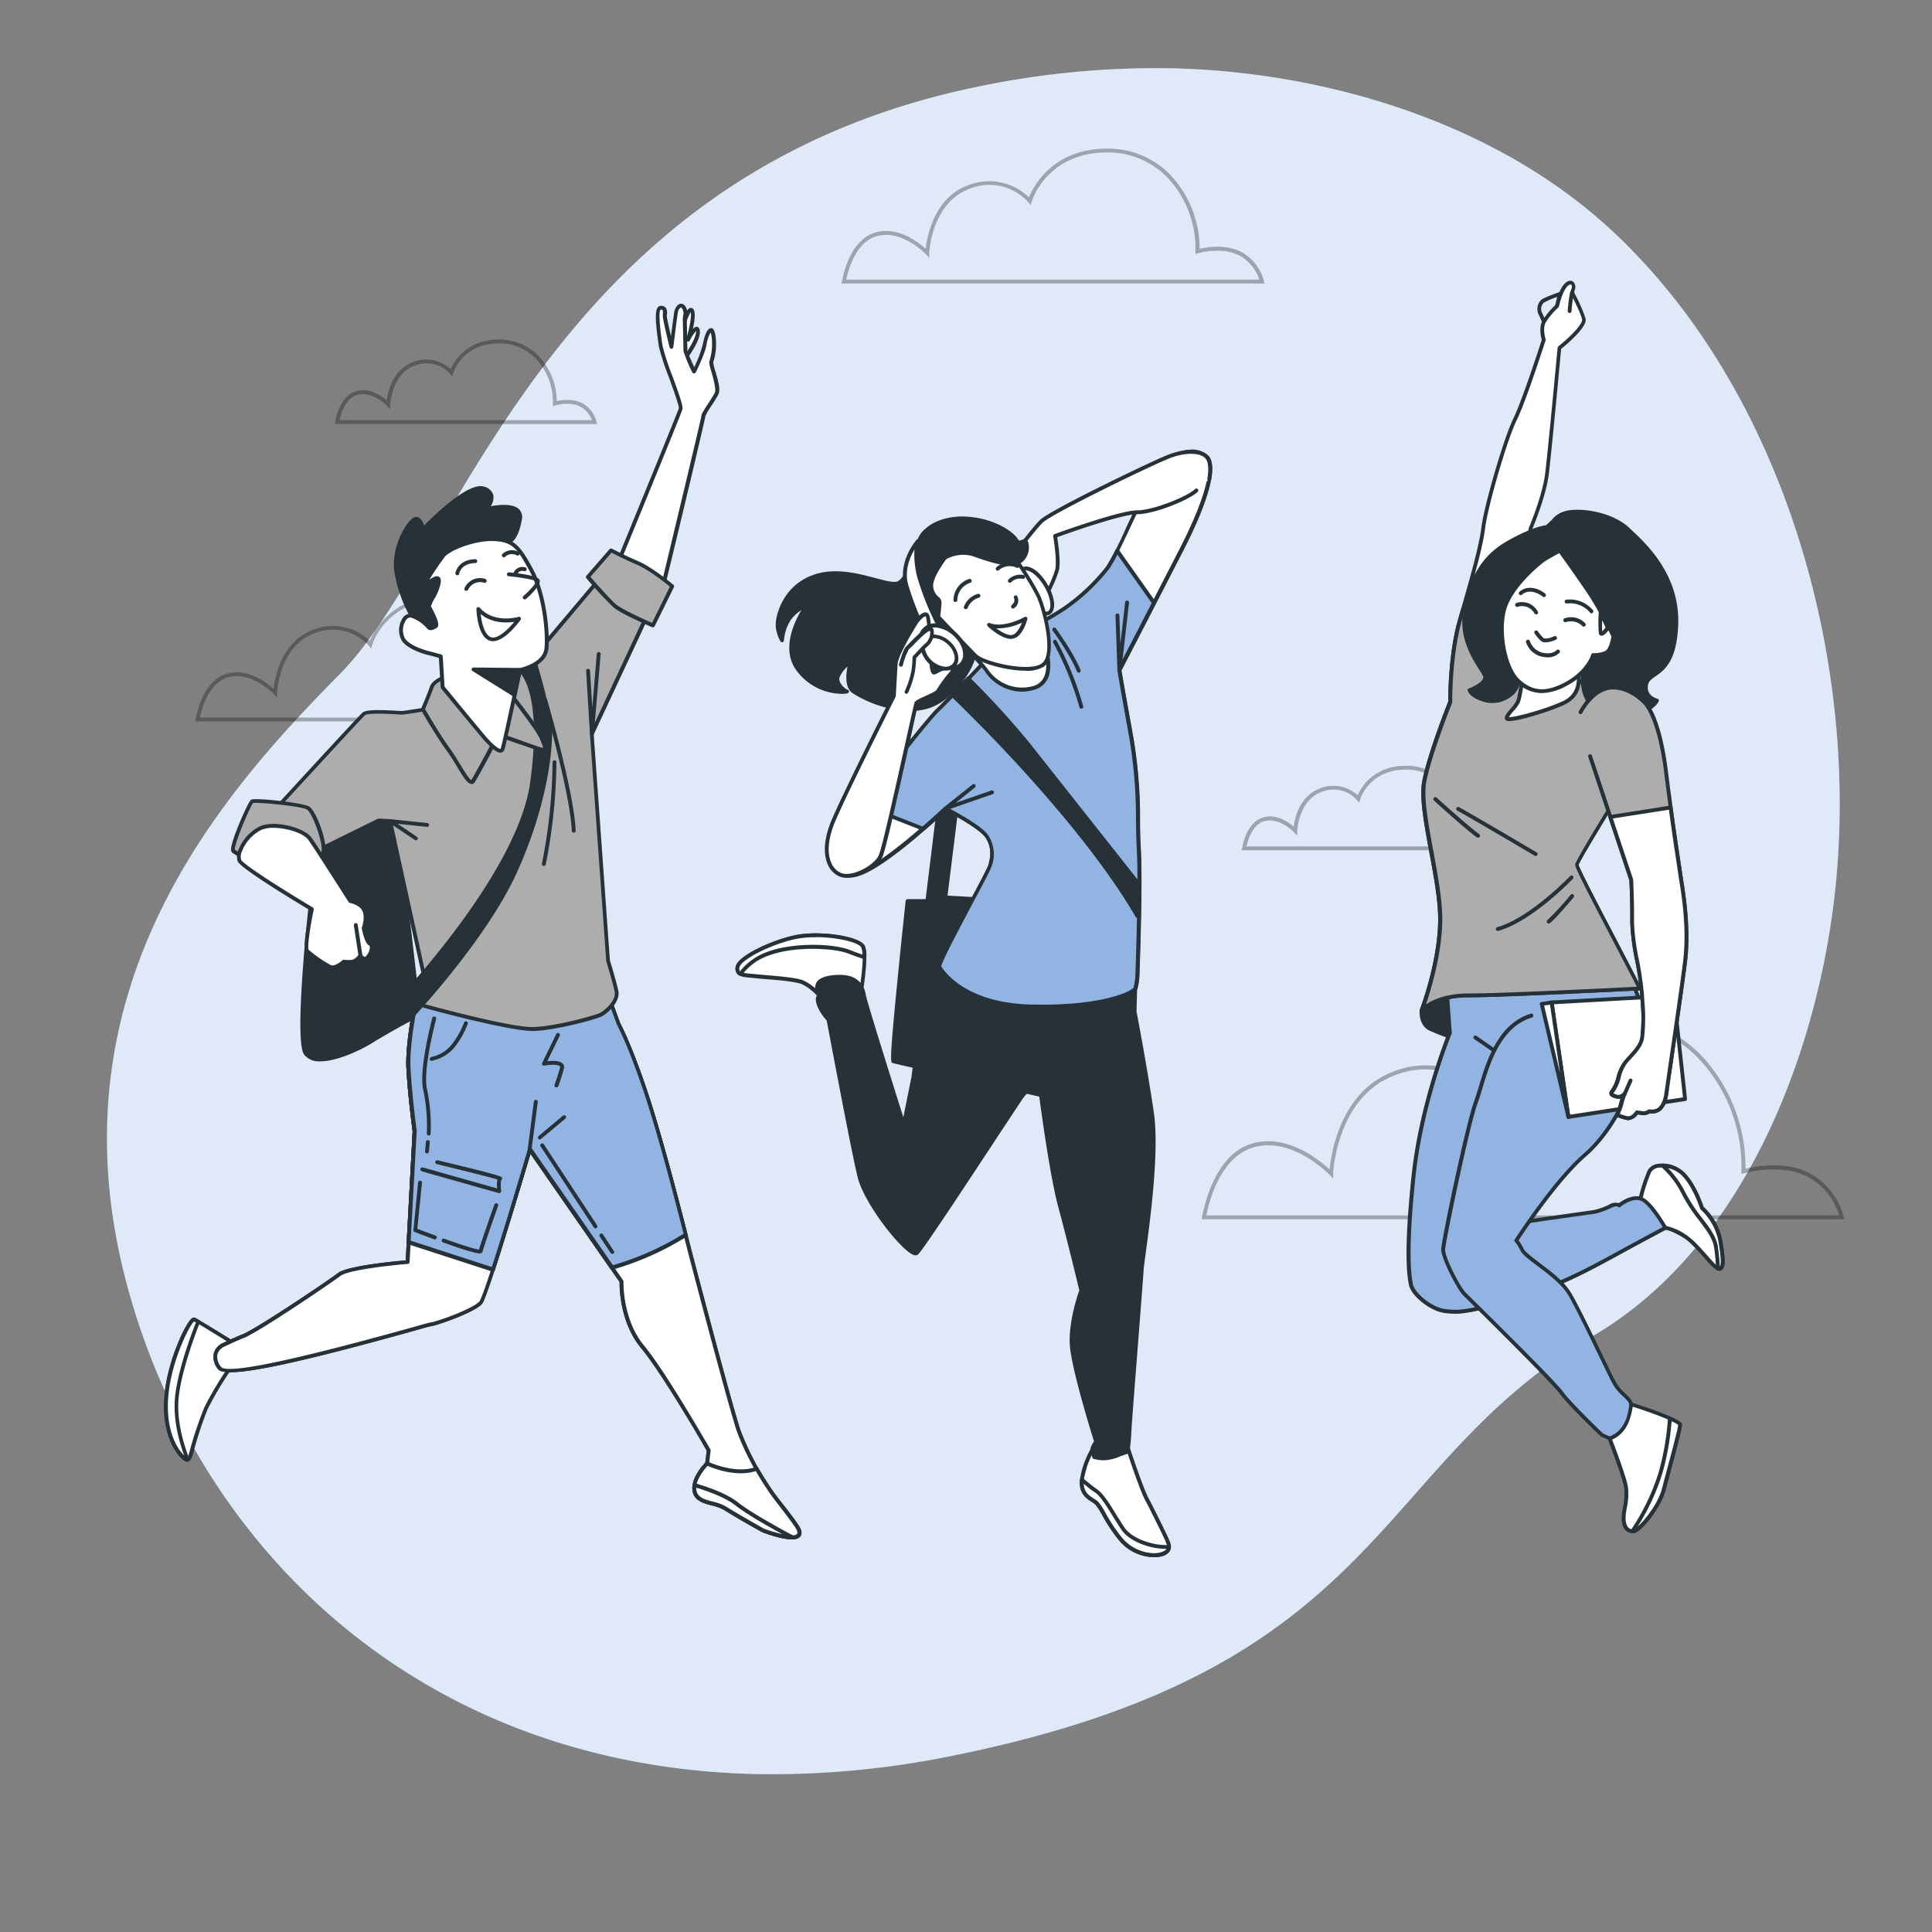 <svg xmlns="http://www.w3.org/2000/svg" viewBox="0 0 500 500"><rect x="0" y="0" width="500" height="500" fill="#808080" stroke="none"/><g id="freepik--background-simple--inject-77"><path d="M474.7,232.51c-5,42-24.13,90.8-62.42,113.22-57.84,33.89-53,86-165.91,108.68a232,232,0,0,1-50.06,4.72,192.54,192.54,0,0,1-24.57-2C100,446.65,51.69,396.77,34,336.56c-23.32-79.19,23.24-131,54.1-162.27S141.52,45.73,252.35,22.58a225.06,225.06,0,0,1,51.45-4.89c39.43,1,82.44,13.91,112.2,40.94q3.35,3,6.52,6.3C463.88,107.39,481.46,175.28,474.7,232.51Z" style="fill:#92B4E3"></path><path d="M474.7,232.51c-5,42-24.13,90.8-62.42,113.22-57.84,33.89-53,86-165.91,108.68a232,232,0,0,1-50.06,4.72,192.54,192.54,0,0,1-24.57-2C100,446.65,51.69,396.77,34,336.56c-23.32-79.19,23.24-131,54.1-162.27S141.52,45.73,252.35,22.58a225.06,225.06,0,0,1,51.45-4.89c39.43,1,82.44,13.91,112.2,40.94q3.35,3,6.52,6.3C463.88,107.39,481.46,175.28,474.7,232.51Z" style="fill:#fff;opacity:0.7"></path></g><g id="freepik--Clouds--inject-77"><path d="M152.45,186.71H50.52l.11-.59c.42-2.29,2.23-9.93,7.89-11.7,5.39-1.69,10.4,2.14,12.28,3.84.36-3.11,2.08-12.08,9.93-15.15a13.77,13.77,0,0,1,15,2.78c1.13-2.72,5.86-11.71,18.78-11.71a20.84,20.84,0,0,1,15.4,6.43,25.9,25.9,0,0,1,6.95,17.68c1.87-.43,7.27-1.33,11.1,1.46a11.13,11.13,0,0,1,4.39,6.34Zm-100.72-1h99.42a10.32,10.32,0,0,0-3.83-5.16c-4.19-3-10.82-1.15-10.89-1.13l-.66.19,0-.69a24.81,24.81,0,0,0-6.65-17.62,19.91,19.91,0,0,0-14.68-6.12c-14.39,0-18,11.29-18.12,11.77l-.27.89-.59-.71A12.59,12.59,0,0,0,81.09,164c-8.88,3.47-9.38,15.2-9.39,15.32l0,1.2-.82-.88c-.06-.06-5.93-6.21-12-4.31C54.09,176.85,52.29,183.06,51.73,185.71Z" style="opacity:0.3"></path><path d="M154.53,109.74H86.64l.11-.59c.36-2,1.61-6.71,5.34-7.88,3.43-1.07,6.62,1.14,8,2.36.3-2.33,1.55-7.85,6.65-9.84a9.26,9.26,0,0,1,9.89,1.71c.92-2,4.17-7.63,12.5-7.63a14,14,0,0,1,10.31,4.3,17.35,17.35,0,0,1,4.65,11.61c1.41-.29,4.82-.74,7.27,1a7.48,7.48,0,0,1,3,4.3Zm-66.67-1h65.35a6.61,6.61,0,0,0-2.39-3.11c-2.71-2-7-.74-7.06-.73l-.67.2,0-.7a16.26,16.26,0,0,0-4.36-11.53,13,13,0,0,0-9.59-4c-9.4,0-11.74,7.36-11.83,7.67l-.27.89-.6-.72a8.17,8.17,0,0,0-9.33-2c-5.77,2.26-6.1,9.91-6.1,10l-.05,1.2-.82-.88s-3.85-4-7.78-2.81C89.46,103.14,88.27,106.92,87.86,108.74Z" style="opacity:0.3"></path><path d="M477.29,315.55H311l.1-.59c.68-3.72,3.61-16.09,12.72-18.94s17.7,4.22,20.28,6.65c.42-4.3,2.86-20,16.14-25.19a22.26,22.26,0,0,1,24.5,4.83c1.47-3.75,8.9-19.44,30.68-19.44a33.88,33.88,0,0,1,25,10.43,42.13,42.13,0,0,1,11.3,29.17c2.56-.63,11.86-2.46,18.33,2.24a18,18,0,0,1,7.08,10.22Zm-165.08-1H476a17,17,0,0,0-6.53-9c-7-5.1-18-1.95-18.12-1.91l-.67.19,0-.69a41,41,0,0,0-11-29.11,32.87,32.87,0,0,0-24.28-10.13c-23.87,0-29.95,19.33-30,19.52l-.26.9-.6-.72a21.29,21.29,0,0,0-23.95-5.16c-14.75,5.77-15.58,25.2-15.58,25.4l0,1.2-.82-.88c-.1-.1-9.85-10.33-20-7.15C316,299.53,313,310.41,312.21,314.55Z" style="opacity:0.3"></path><path d="M389.25,220.05H321.36l.11-.59c.36-2,1.61-6.71,5.34-7.88,3.43-1.07,6.62,1.14,8,2.36.3-2.33,1.55-7.85,6.65-9.84a9.28,9.28,0,0,1,9.89,1.71c.92-2.05,4.17-7.63,12.5-7.63a14,14,0,0,1,10.31,4.3,17.36,17.36,0,0,1,4.65,11.62c1.41-.3,4.82-.75,7.27,1a7.51,7.51,0,0,1,3,4.3Zm-66.67-1h65.35a6.59,6.59,0,0,0-2.39-3.11c-2.71-2-7-.74-7.06-.73l-.67.2,0-.7a16.26,16.26,0,0,0-4.36-11.53,13,13,0,0,0-9.59-4c-9.4,0-11.74,7.36-11.83,7.67l-.27.89-.6-.71a8.15,8.15,0,0,0-9.33-2c-5.77,2.26-6.1,9.91-6.1,10l-.05,1.2-.82-.88s-3.86-4-7.78-2.8C324.18,213.45,323,217.23,322.58,219.05Z" style="opacity:0.3"></path><path d="M327.23,73.37H217.8l.11-.59c.45-2.46,2.39-10.65,8.46-12.55,5.82-1.82,11.24,2.38,13.2,4.17.37-3.26,2.18-13,10.65-16.32a14.78,14.78,0,0,1,16.07,3c1.17-2.85,6.22-12.61,20.17-12.61A22.37,22.37,0,0,1,303,45.39a27.81,27.81,0,0,1,7.46,19c2-.46,7.81-1.46,11.94,1.54a12,12,0,0,1,4.7,6.8ZM219,72.37H325.92a11,11,0,0,0-4.14-5.61c-4.53-3.29-11.66-1.25-11.73-1.23l-.67.2,0-.69a26.75,26.75,0,0,0-7.16-19,21.39,21.39,0,0,0-15.79-6.59C270.94,39.49,267,52,267,52.17l-.26.89-.6-.72A13.57,13.57,0,0,0,250.59,49c-9.56,3.75-10.11,16.37-10.11,16.5l0,1.2-.82-.88c-.07-.07-6.39-6.69-13-4.64C221.54,62.79,219.6,69.54,219,72.37Z" style="opacity:0.3"></path></g><g id="freepik--character-3--inject-77"><path d="M424.55,310.2a46.61,46.61,0,0,1,2.33-7.08c1.09-2.12,6-2.12,8.91.92s4.65,8.58,4.65,8.58a15.61,15.61,0,0,1,4.71,8.19c.83,4.82,1.08,7.72-.33,7.54s-5.55-6.44-9-8.51-4.87-2.06-4.87-2.06Z" style="fill:#fff"></path><path d="M444.94,328.86h-.19c-.81-.1-1.84-1.23-3.75-3.39-1.63-1.84-3.66-4.14-5.42-5.2-3.2-1.93-4.59-2-4.61-2a.52.52,0,0,1-.38-.17l-6.42-7.58a.5.5,0,0,1-.11-.45,46.81,46.81,0,0,1,2.37-7.19,3.53,3.53,0,0,1,2.81-1.69,8.23,8.23,0,0,1,6.91,2.49c2.73,2.86,4.44,7.76,4.73,8.65a16,16,0,0,1,4.77,8.38c.86,5,.89,7,.13,7.78A1.12,1.12,0,0,1,444.94,328.86ZM431.22,317.3a13.75,13.75,0,0,1,4.88,2.11c1.88,1.14,3.88,3.4,5.65,5.39,1.18,1.34,2.65,3,3.13,3.06.13,0,.16,0,.18-.05.67-.69-.08-5.06-.4-6.92a15.31,15.31,0,0,0-4.54-7.89.51.51,0,0,1-.15-.23s-1.76-5.48-4.54-8.39a7.36,7.36,0,0,0-6.05-2.2,2.68,2.68,0,0,0-2.06,1.16,43.52,43.52,0,0,0-2.22,6.74Z" style="fill:#263238"></path><path d="M430.25,301.64a7.88,7.88,0,0,1,5.54,2.4c2.9,3,4.65,8.58,4.65,8.58a15.61,15.61,0,0,1,4.71,8.19c.83,4.82,1.08,7.72-.33,7.54a.8.8,0,0,1-.2-.07,51.88,51.88,0,0,0-.53-5.56c-.67-4.39-5.19-7.63-8.31-13.76A23.31,23.31,0,0,0,430.25,301.64Z" style="fill:#fff"></path><path d="M444.94,328.86h-.19a1.43,1.43,0,0,1-.29-.09.55.55,0,0,1-.34-.46,52.5,52.5,0,0,0-.52-5.5c-.37-2.37-2-4.45-3.8-6.87a42.92,42.92,0,0,1-4.46-6.75,22.91,22.91,0,0,0-5.41-7.16.5.5,0,0,1-.14-.56.57.57,0,0,1,.47-.32,8.41,8.41,0,0,1,5.89,2.55c2.73,2.86,4.44,7.76,4.73,8.65a16,16,0,0,1,4.77,8.38c.86,5,.89,7,.13,7.78A1.12,1.12,0,0,1,444.94,328.86Zm-13.23-26.55a25.45,25.45,0,0,1,4.52,6.42,42.66,42.66,0,0,0,4.36,6.6c1.93,2.52,3.59,4.7,4,7.32.24,1.59.41,3.31.5,5.12.61-.8-.12-5-.43-6.88a15.31,15.31,0,0,0-4.54-7.89.51.51,0,0,1-.15-.23s-1.76-5.48-4.54-8.39A7.45,7.45,0,0,0,431.71,302.31Z" style="fill:#263238"></path><path d="M367.92,261.46s-.4,3.39,2.1,4.73a51.88,51.88,0,0,0,7.64,2.81l-.56-13.4S369.77,257.84,367.92,261.46Z" style="fill:#263238"></path><path d="M377.66,269.5h-.14a53.63,53.63,0,0,1-7.74-2.86c-2.76-1.48-2.38-5.08-2.36-5.23a.48.48,0,0,1,.05-.17c1.93-3.76,9.17-6,9.48-6.11a.53.53,0,0,1,.44.07.55.55,0,0,1,.21.39l.56,13.4a.52.52,0,0,1-.19.42A.5.5,0,0,1,377.66,269.5Zm-9.26-7.9c0,.51-.1,3.1,1.85,4.15a47.34,47.34,0,0,0,6.88,2.58l-.5-12C374.87,256.9,369.9,258.85,368.4,261.6Z" style="fill:#263238"></path><path d="M374.32,254.84l.89,12.42s-7.36,17.73-9.41,37.16-1.17,25.49-.67,28,5.14,6.39,8.78,6.85,5.9.33,17.39-2.93,19.42-7.6,27.35-11.93S431,317.78,431,317.78s-3.85-6.84-6.42-7.58S419,312,419,312s-.53-.68-2.5.3a16.86,16.86,0,0,1-3.86,1.36L388.2,317.1s24.19-48.63,26.85-55.06-.6-9.92-.6-9.92Z" style="fill:#92B4E3"></path><path d="M376.58,340a21.17,21.17,0,0,1-2.74-.2c-3.64-.46-8.63-4.39-9.2-7.25-.37-1.87-1.5-7.57.66-28.16,1.95-18.48,8.78-35.65,9.41-37.19l-.89-12.3a.55.55,0,0,1,.12-.37.51.51,0,0,1,.35-.17l40.13-2.72a.46.46,0,0,1,.4.16c.14.15,3.44,3.8.69,10.45-2.44,5.9-23.2,47.71-26.44,54.24l23.49-3.34h0a17.38,17.38,0,0,0,3.71-1.31,3.34,3.34,0,0,1,2.69-.47c.85-.63,3.39-2.3,5.73-1.63,2.69.77,6.32,7.1,6.72,7.82a.48.48,0,0,1,0,.39.5.5,0,0,1-.24.3s-4.49,2.36-12.32,6.64-15.91,8.69-27.45,12C382.82,339.29,379.33,340,376.58,340Zm-1.72-84.67.85,11.91a.45.45,0,0,1,0,.23c-.08.18-7.37,17.89-9.38,37-2.15,20.44-1,26-.68,27.86.46,2.29,4.85,6,8.35,6.45s5.82.32,17.19-2.91,19.48-7.64,27.25-11.89c6.41-3.5,10.55-5.7,11.87-6.41-1.23-2.09-4.06-6.38-5.87-6.9-2.29-.65-5.07,1.64-5.1,1.67a.5.5,0,0,1-.37.11.46.46,0,0,1-.34-.19c-.08-.06-.66-.17-1.88.44a17.33,17.33,0,0,1-4,1.4l-24.46,3.48a.5.5,0,0,1-.48-.2.51.51,0,0,1,0-.52c.24-.48,24.21-48.68,26.83-55,2.2-5.32.23-8.46-.35-9.22Z" style="fill:#263238"></path><path d="M386.54,272.27a.47.47,0,0,1-.28-.09l-4.72-3.26a.5.5,0,0,1,.57-.83l4.71,3.27a.49.49,0,0,1,.13.69A.5.5,0,0,1,386.54,272.27Z" style="fill:#263238"></path><path d="M422.13,363.43s12.61,4.05,12.66,5.29-2.89,11.53-4.13,16.5-6.53,11.07-8,11.09-2.34-.91-2.49-3,1.09-5.4.64-8.32-4.32-12.86-4.32-12.86S422,365.88,422.13,363.43Z" style="fill:#fff"></path><path d="M422.64,396.81c-1,0-2.73-.46-2.94-3.44a14.3,14.3,0,0,1,.33-3.27,17,17,0,0,0,.32-5c-.44-2.84-4.26-12.65-4.3-12.75a.5.5,0,0,1,.09-.51c1.5-1.71,5.41-6.55,5.49-8.41a.53.53,0,0,1,.21-.39.49.49,0,0,1,.44-.07c8.59,2.76,13,4.7,13,5.75,0,.85-1,4.75-2.56,10.6-.6,2.25-1.18,4.43-1.59,6-1.25,5-6.64,11.45-8.44,11.47Zm-5.55-24.56c.65,1.68,3.83,10,4.24,12.68a16.91,16.91,0,0,1-.32,5.33,14.45,14.45,0,0,0-.31,3c.18,2.54,1.54,2.53,2,2.51,1,0,6.21-5.61,7.48-10.71.41-1.62,1-3.8,1.6-6.06,1.11-4.14,2.48-9.26,2.52-10.23-.62-.78-6.33-3-11.77-4.73C421.84,366.63,418.1,371.08,417.09,372.25Z" style="fill:#263238"></path><path d="M434.79,368.72c0,1.24-2.89,11.53-4.13,16.5s-6.53,11.07-8,11.09a2,2,0,0,1-.25,0,57.3,57.3,0,0,0,7.29-15.09,70,70,0,0,0,2.44-14.12C433.69,367.76,434.78,368.36,434.79,368.72Z" style="fill:#fff"></path><path d="M422.69,396.81h-.22a.57.57,0,0,1-.44-.29.5.5,0,0,1,0-.5,56.54,56.54,0,0,0,7.22-14.95,69,69,0,0,0,2.42-14,.5.5,0,0,1,.24-.39.53.53,0,0,1,.46,0c2.42,1.06,2.9,1.56,2.92,2.07h0c0,.85-1,4.75-2.56,10.6-.6,2.25-1.18,4.43-1.59,6-1.25,5-6.64,11.45-8.44,11.47Zm9.92-29a68.47,68.47,0,0,1-2.4,13.51,57,57,0,0,1-6.39,13.75c1.91-1.67,5.35-6,6.35-10,.41-1.62,1-3.8,1.6-6.06,1.1-4.13,2.48-9.25,2.52-10.23A5.92,5.92,0,0,0,432.61,367.84Zm1.71,1Z" style="fill:#263238"></path><path d="M396.29,262.75c-10,3-12.11,16.31-14.29,22.19s-8.45,36.05-8.53,38.3,4,10.15,5.52,11.56,23,22.6,25.07,25.53,10.51,11,10.51,11l1.95.86c4.92-1.63,5.43-7.31,5.61-8.72s-2.9-3-4.23-5.46-8.76-18.33-11.63-23.21-11.14-9.2-12.3-11.4a9.06,9.06,0,0,0-1.54-2.45s9.71-15.18,17.77-22.16,14.06-20.37,14.88-30.16-3.21-15.12-3.21-15.12l-21.63.75" style="fill:#92B4E3"></path><path d="M416.52,372.65a.52.52,0,0,1-.21,0l-1.94-.86a.45.45,0,0,1-.14-.1c-.35-.32-8.48-8.1-10.57-11s-23.51-24-25-25.46-5.75-9.57-5.67-11.94,6.3-32.33,8.57-38.46c.37-1,.75-2.27,1.16-3.61,1.95-6.49,4.91-16.29,13.45-18.88a.5.5,0,1,1,.29,1c-8,2.44-10.78,11.56-12.79,18.21-.4,1.36-.79,2.64-1.18,3.68-2.25,6.07-8.43,36.31-8.5,38.14-.07,2.08,3.94,9.82,5.36,11.19.23.22,22.91,22.46,25.14,25.6,1.95,2.72,9.61,10.09,10.39,10.83l1.68.75c4.28-1.55,4.88-6.45,5.07-8.08l0-.17c.07-.52-.79-1.35-1.62-2.15a13.37,13.37,0,0,1-2.55-3c-.49-.88-1.73-3.45-3.31-6.7-2.73-5.65-6.48-13.39-8.31-16.49-1.64-2.79-5.17-5.44-8-7.57-2.12-1.59-3.79-2.85-4.31-3.85a11.38,11.38,0,0,0-1.41-2.3.46.46,0,0,1-.11-.66c.1-.15,9.84-15.32,17.87-22.26,8.24-7.14,13.95-20.78,14.7-29.83.7-8.41-2.27-13.51-3-14.58l-21.36.75a.52.52,0,0,1-.52-.48.5.5,0,0,1,.48-.52l21.63-.75a.5.5,0,0,1,.42.2c.17.22,4.13,5.59,3.31,15.46-.76,9.13-6.3,22.92-15.05,30.5-7.27,6.3-16,19.52-17.47,21.74a16.45,16.45,0,0,1,1.35,2.26c.42.81,2.18,2.12,4,3.52,2.9,2.18,6.52,4.9,8.26,7.86,1.85,3.14,5.61,10.9,8.35,16.56,1.57,3.24,2.81,5.8,3.29,6.66a12.29,12.29,0,0,0,2.36,2.77c1.1,1.06,2.06,2,1.93,3l0,.17c-.59,4.84-2.59,7.86-5.94,9Z" style="fill:#263238"></path><path d="M399.58,83.76h-.07a.48.48,0,0,1-.38-.29l-.84-1.9a3.29,3.29,0,0,1,.5-3.89c.13-.14.45-.51,4.23-1.89l.54-.19a.51.51,0,0,1,.5.1.52.52,0,0,1,.15.49l-.75,3.13a.53.53,0,0,1-.11.21L400,83.58A.53.53,0,0,1,399.58,83.76ZM403,76.85a18.7,18.7,0,0,0-3.48,1.49,2.27,2.27,0,0,0-.33,2.81l.51,1.17L402.51,79Z" style="fill:#263238"></path><path d="M418.77,205.59S408.17,222.74,408,223.8s15.42,30,16.23,32c0,0-35.41,1.81-44.2,1.78s-12.15,3.85-12.15,3.85,4.81-12.5,4.78-23.63-5.6-28.17-4.11-35.7,6.72-20.52,6.72-20.52-.12-11.86,2.48-21.05,5.35-18.17,6.08-24,5.8-23.14,8.21-28,7.45-20.6,7.45-20.6-.9-2.81.05-4.66A18.87,18.87,0,0,1,403,79.2s.87-4,2.3-5.46,2.17-.08,1.86,1l-.31,1s2.62,4.82,3.08,6.86S403.57,90,403.57,90s-2.44,26.44-3.22,32.63S396,137,396,137l-.42,4.79-4.72,27.41s13.82,4.26,17.62,6.89,13.92,10.56,15.08,17S418.77,205.59,418.77,205.59Z" style="fill:#fff"></path><path d="M367.92,262a.5.5,0,0,1-.26-.08.49.49,0,0,1-.21-.6c.05-.13,4.77-12.54,4.75-23.45,0-5-1.18-11.31-2.3-17.37-1.35-7.33-2.63-14.24-1.8-18.43,1.42-7.16,6.24-19.33,6.71-20.51,0-1.18,0-12.39,2.5-21.09.41-1.47.83-2.93,1.25-4.38,2.16-7.55,4.2-14.69,4.82-19.55.74-5.89,5.84-23.29,8.26-28.2,2.24-4.56,6.85-18.78,7.37-20.39-.18-.65-.78-3.11.13-4.88a18.13,18.13,0,0,1,3.38-4.09c.18-.79,1-4.18,2.4-5.55,1-1,1.74-.81,2.09-.6a1.82,1.82,0,0,1,.6,2l-.25.84a41.24,41.24,0,0,1,3,6.8c.48,2.13-4.86,6.63-6.34,7.82-.23,2.52-2.47,26.6-3.2,32.43s-4,13.53-4.34,14.41l-.42,4.72-4.64,27c2.38.75,13.85,4.41,17.33,6.83,1.43,1,14,9.87,15.3,17.31,1.15,6.4-4.33,12.29-4.91,12.89-3.94,6.37-10.2,16.71-10.63,17.94.34,1.32,6.4,12.89,10.43,20.58,3,5.82,5.45,10.41,5.77,11.23a.51.51,0,0,1-.44.68c-.35,0-34.87,1.78-44,1.78H380c-8.34,0-11.64,3.64-11.67,3.68A.5.5,0,0,1,367.92,262ZM406.4,73.62a1.35,1.35,0,0,0-.77.48c-1.32,1.31-2.16,5.16-2.17,5.2a.5.5,0,0,1-.16.27A18.63,18.63,0,0,0,400,83.49c-.85,1.65,0,4.25,0,4.28a.51.51,0,0,1,0,.3c-.21.64-5.07,15.79-7.48,20.67s-7.42,22-8.16,27.88c-.62,4.94-2.68,12.11-4.85,19.7-.42,1.45-.83,2.91-1.25,4.38-2.55,9-2.46,20.79-2.46,20.91a.43.43,0,0,1,0,.19c0,.13-5.23,13-6.69,20.42-.79,4,.47,10.83,1.81,18.06,1.12,6.11,2.29,12.42,2.31,17.55,0,8.68-2.91,18.26-4.21,22.09,1.76-1.18,5.22-2.81,11-2.81h.37c8.34,0,38.11-1.48,43.19-1.74-.8-1.65-3-5.79-5.43-10.48-8.45-16.16-10.62-20.51-10.54-21.15.14-1.08,8.31-14.36,10.81-18.41l.07-.09c.05-.06,5.77-6,4.67-12.05-1-5.72-9.84-13.17-14.88-16.67-3.69-2.56-17.34-6.78-17.48-6.82a.52.52,0,0,1-.35-.57l4.72-27.4.42-4.76a.83.83,0,0,1,0-.15c0-.08,3.53-8.18,4.29-14.22s3.2-32.34,3.23-32.6a.52.52,0,0,1,.18-.35c2.72-2.17,6.42-5.76,6.15-7-.44-2-3-6.68-3-6.73a.46.46,0,0,1,0-.38l.31-1a.88.88,0,0,0-.16-.91Z" style="fill:#263238"></path><path d="M406.21,81h0a.5.5,0,0,1-.49-.51,37.39,37.39,0,0,1,.62-4.85.49.49,0,0,1,.58-.4.51.51,0,0,1,.4.59,38.3,38.3,0,0,0-.6,4.69A.49.49,0,0,1,406.21,81Z" style="fill:#263238"></path><path d="M368.59,202.13c1.49-7.53,6.72-20.52,6.72-20.52s-.12-11.86,2.48-21.05c.26-.9.51-1.8.77-2.7l15.47-7-3.15,18.32s13.82,4.26,17.62,6.89,13.92,10.56,15.08,17-4.81,12.49-4.81,12.49S408.17,222.74,408,223.8s15.42,30,16.23,32c0,0-35.41,1.81-44.2,1.78s-12.15,3.85-12.15,3.85,4.81-12.5,4.78-23.63S367.1,209.66,368.59,202.13Z" style="fill:#adadad"></path><path d="M367.92,262a.5.5,0,0,1-.26-.08.49.49,0,0,1-.21-.6c.05-.13,4.77-12.54,4.75-23.45,0-5-1.18-11.31-2.3-17.37-1.35-7.32-2.63-14.24-1.8-18.43h0c1.41-7.16,6.24-19.33,6.71-20.51,0-1.18,0-12.39,2.5-21.09l.77-2.71a.51.51,0,0,1,.27-.32l15.48-7a.48.48,0,0,1,.51.06.49.49,0,0,1,.18.48l-3.07,17.88c2.38.75,13.85,4.41,17.33,6.83,1.43,1,14,9.87,15.3,17.31,1.15,6.4-4.33,12.3-4.91,12.89-3.94,6.37-10.2,16.71-10.63,17.94.34,1.32,6.4,12.89,10.43,20.58,3,5.82,5.45,10.41,5.77,11.23a.51.51,0,0,1-.44.68c-.35,0-34.87,1.78-44,1.78H380c-8.34,0-11.64,3.64-11.67,3.68A.5.5,0,0,1,367.92,262ZM379,158.22l-.71,2.48c-2.55,9-2.46,20.79-2.46,20.91a.43.43,0,0,1,0,.19c0,.13-5.23,13-6.69,20.42h0c-.79,4,.47,10.83,1.81,18.06,1.12,6.11,2.29,12.42,2.31,17.55,0,8.68-2.91,18.26-4.21,22.09,1.76-1.18,5.22-2.81,11-2.81h.37c8.34,0,38.11-1.48,43.19-1.74-.8-1.65-3-5.79-5.43-10.48-8.45-16.16-10.62-20.51-10.54-21.15.14-1.08,8.31-14.36,10.81-18.41l.07-.09c.05-.06,5.77-6,4.67-12.05-1-5.72-9.84-13.17-14.88-16.67-3.69-2.56-17.34-6.78-17.48-6.82a.52.52,0,0,1-.35-.57l3-17.39Zm-10.39,43.91h0Z" style="fill:#263238"></path><path d="M397.44,221.53a.48.48,0,0,1-.26-.07c-.17-.1-17.06-10.07-20.05-11.68a.5.5,0,1,1,.48-.88c3,1.62,19.91,11.6,20.08,11.7a.49.49,0,0,1,.18.68A.51.51,0,0,1,397.44,221.53Z" style="fill:#263238"></path><path d="M382.42,216.76a.49.49,0,0,1-.3-.1c-3.42-2.57-11-9.43-11-9.5a.5.5,0,0,1,0-.71.51.51,0,0,1,.71,0c.07.07,7.59,6.89,11,9.44a.5.5,0,0,1,.1.7A.51.51,0,0,1,382.42,216.76Z" style="fill:#263238"></path><path d="M387.63,240.93a.51.51,0,0,1-.49-.36.51.51,0,0,1,.35-.62c8.52-2.42,18.77-13.14,18.88-13.24a.48.48,0,0,1,.7,0,.49.49,0,0,1,0,.7c-.43.45-10.55,11-19.33,13.52A.3.3,0,0,1,387.63,240.93Z" style="fill:#263238"></path><path d="M400.79,239a.49.49,0,0,1-.39-.2.5.5,0,0,1,.09-.7,78.57,78.57,0,0,0,6-6.52.5.5,0,0,1,.7-.07.52.52,0,0,1,.07.71c-.19.22-4.5,5.42-6.12,6.67A.51.51,0,0,1,400.79,239Z" style="fill:#263238"></path><path d="M401.71,135.1c-.1.78.72-2.56,5.9-2.7s10.9,1.77,13.84,4.66,12.91,11,12.38,24.6-6.92,11.84-7.76,15.3,2.77,4.33,2.77,4.33-1.88,4.39-11.8,3.27-7.35-12.05-6.35-13.64-.54-15.69-2.86-19.3a9.59,9.59,0,0,0-6-4.19s-9.27,10.48-10,17.4,1.23,8.1,1.08,11.39-4.6,6-8.45,5-4.16-2.64-4.16-2.64,4.85-1.77,3.93-3.87-6.38-8.22-5.13-16,4-14.18,11-18.2,10.18-4.14,10.18-4.14Z" style="fill:#263238"></path><path d="M420.11,185.24a27.52,27.52,0,0,1-3.13-.18c-3.35-.38-5.67-1.86-6.9-4.41-1.85-3.82-.5-8.91.18-10,.89-1.43-.61-15.28-2.85-18.75a9.23,9.23,0,0,0-5.36-3.92c-1.32,1.54-9,10.76-9.69,16.9a18.37,18.37,0,0,0,.56,7.88,10.56,10.56,0,0,1,.52,3.48,5.62,5.62,0,0,1-2.48,4.13,8,8,0,0,1-6.59,1.36c-4-1.07-4.49-2.84-4.53-3a.49.49,0,0,1,.32-.57c.84-.31,3.15-1.36,3.63-2.5a.82.82,0,0,0,0-.7,15.28,15.28,0,0,0-1-1.7c-1.81-2.87-5.19-8.2-4.16-14.59,1.47-9.2,4.95-14.92,11.28-18.55,6.14-3.53,9.41-4.1,10.22-4.19l1.23-1.17a.44.44,0,0,1,.16-.1c1.29-1.74,3.33-2.66,6.07-2.73,5.35-.15,11.17,1.83,14.2,4.8.24.24.52.51.85.81,3.64,3.43,12.17,11.48,11.68,24.17-.36,9.5-3.66,11.79-5.85,13.3-1,.69-1.7,1.18-1.92,2.1-.71,2.93,2.27,3.69,2.39,3.72a.46.46,0,0,1,.33.26.48.48,0,0,1,0,.42C429.22,181.65,427.59,185.24,420.11,185.24Zm-18.24-38.31H402a10,10,0,0,1,6.3,4.41c2.3,3.56,4.05,17.92,2.86,19.83-.59.95-1.79,5.61-.13,9,1.07,2.21,3.13,3.51,6.11,3.84,7.4.84,10.14-1.48,11-2.51a4.56,4.56,0,0,1-2.11-1.71,3.8,3.8,0,0,1-.37-3c.31-1.29,1.24-1.94,2.32-2.69,2.14-1.49,5.08-3.52,5.42-12.52.47-12.23-7.83-20.06-11.37-23.4-.33-.31-.62-.58-.86-.82-2.85-2.8-8.39-4.67-13.48-4.52-2.48.07-4.29.89-5.38,2.46a.72.72,0,0,1-.45.35l-1.09,1a.45.45,0,0,1-.33.14s-3.2.2-9.95,4.08c-6,3.46-9.37,9-10.79,17.84-1,6,2.15,10.95,4,13.89a19.17,19.17,0,0,1,1.07,1.83,1.85,1.85,0,0,1,0,1.51c-.58,1.37-2.67,2.4-3.69,2.83.36.46,1.29,1.29,3.6,1.9a7,7,0,0,0,5.75-1.19,4.66,4.66,0,0,0,2.07-3.37A9.66,9.66,0,0,0,392,173a19.49,19.49,0,0,1-.59-8.25c.75-7,9.74-17.25,10.13-17.68A.48.48,0,0,1,401.87,146.93Z" style="fill:#263238"></path><path d="M394.06,174.64s-.57,5.62-1.29,7.12-3.53,3.79-2.66,4.3,9.9-1.93,14.55-4.12,3.74-6.55,4-7.44S400.15,177.79,394.06,174.64Z" style="fill:#fff"></path><path d="M390.55,186.61a1.51,1.51,0,0,1-.7-.12.82.82,0,0,1-.39-.57c-.11-.63.45-1.32,1.45-2.49a10.93,10.93,0,0,0,1.41-1.89c.56-1.16,1.09-5.41,1.25-6.95a.49.49,0,0,1,.26-.39.47.47,0,0,1,.46,0c4.12,2.13,9.5.77,12.38,0,1.53-.38,2-.5,2.32-.17a.73.73,0,0,1,.14.57,3.55,3.55,0,0,0,0,.67c0,1.68-.13,5.16-4.21,7.09C401.28,184.09,393.17,186.61,390.55,186.61Zm-.07-1c1.37.1,9.33-2,14-4.15,3.52-1.67,3.6-4.63,3.64-6.21,0-.13,0-.25,0-.36l-1.18.28c-2.67.68-8.08,2.05-12.44.19-.18,1.58-.66,5.34-1.26,6.59a11,11,0,0,1-1.55,2.1A10.45,10.45,0,0,0,390.48,185.64Z" style="fill:#263238"></path><path d="M403.69,142.5s6,8.3,8.4,12.05a113.55,113.55,0,0,1,5.48,10.09s-.44,3.52-1.86,4.26a7.48,7.48,0,0,1-3.39.63s-1.23,4.48-7.18,7.57c-5.06,2.62-8.77,2.33-12.2-.88s-5.3-12.58-3.61-18.59,9.06-12,10.22-12.75S403.69,142.5,403.69,142.5Z" style="fill:#fff"></path><path d="M399,179.37a9.17,9.17,0,0,1-6.43-2.78c-3.57-3.35-5.47-13-3.75-19.1s9-12.09,10.42-13c1.16-.78,4.06-2.35,4.18-2.41a.5.5,0,0,1,.64.14c.06.09,6,8.36,8.42,12.07S418,164.36,418,164.42a.54.54,0,0,1,.05.28c-.05.39-.53,3.8-2.13,4.65a7.56,7.56,0,0,1-3.27.69c-.44,1.18-2.16,4.84-7.3,7.5A13.89,13.89,0,0,1,399,179.37Zm4.51-36.22c-.84.46-2.84,1.56-3.72,2.15-1.24.84-8.4,6.72-10,12.46s.12,15,3.47,18.09,6.77,3.33,11.63.81c5.69-3,6.91-7.22,6.93-7.26a.51.51,0,0,1,.51-.37,6.89,6.89,0,0,0,3.12-.57c.83-.44,1.4-2.47,1.58-3.74a109.19,109.19,0,0,0-5.38-9.9C409.56,151.56,404.71,144.78,403.54,143.15Z" style="fill:#263238"></path><path d="M400,166.24a1.8,1.8,0,0,1-1.24-.4,11.49,11.49,0,0,1-1.57-1.87.5.5,0,1,1,.83-.55,11.41,11.41,0,0,0,1.42,1.69c.38.35,1.88,0,2.81-.46a.5.5,0,0,1,.66.25.49.49,0,0,1-.25.66A7.33,7.33,0,0,1,400,166.24Z" style="fill:#263238"></path><path d="M400.46,170.11a6.93,6.93,0,0,1-1.48-.17,5.74,5.74,0,0,1-4.05-3.72.5.5,0,0,1,1-.29,4.68,4.68,0,0,0,3.31,3c2.51.56,3.57-.63,3.59-.65a.49.49,0,0,1,.7-.05.51.51,0,0,1,.05.71A4.08,4.08,0,0,1,400.46,170.11Z" style="fill:#263238"></path><path d="M409.87,162.18a.48.48,0,0,1-.37-.17h0a4.09,4.09,0,0,0-4.23-1,.5.5,0,1,1-.31-1,5,5,0,0,1,5.28,1.28.48.48,0,0,1,0,.7A.46.46,0,0,1,409.87,162.18Z" style="fill:#263238"></path><path d="M397.56,159a.49.49,0,0,1-.44-.26,3.67,3.67,0,0,0-4.33-1.7.5.5,0,1,1-.3-1A4.64,4.64,0,0,1,398,158.3a.49.49,0,0,1-.21.67A.46.46,0,0,1,397.56,159Z" style="fill:#263238"></path><path d="M411.89,158.73a.49.49,0,0,1-.39-.2,6.74,6.74,0,0,0-6-2.34.5.5,0,0,1-.56-.43.5.5,0,0,1,.42-.56,7.78,7.78,0,0,1,6.9,2.72.5.5,0,0,1-.09.7A.51.51,0,0,1,411.89,158.73Z" style="fill:#263238"></path><path d="M399.58,154.52a.5.5,0,0,1-.32-.11c-.12-.1-3.06-2.5-5.38-.5a.5.5,0,0,1-.65-.76c2.37-2.05,5.4-.57,6.67.49a.5.5,0,0,1,.07.7A.51.51,0,0,1,399.58,154.52Z" style="fill:#263238"></path><path d="M414.51,164.52l-.13,0a.78.78,0,0,1-.62-.71,35.75,35.75,0,0,1,0-5.3.51.51,0,0,1,.4-.46.52.52,0,0,1,.55.27l1.9,3.82a.51.51,0,0,1,0,.49C415.75,163.88,415.06,164.52,414.51,164.52Zm.15-4a23.49,23.49,0,0,0,0,2.87,6.45,6.45,0,0,0,.86-1Z" style="fill:#263238"></path><polygon points="436.1 284.43 405.89 289.05 401.56 259.43 433.19 257.68 436.1 284.43" style="fill:#fff"></polygon><path d="M405.9,289.55a.51.51,0,0,1-.3-.09.5.5,0,0,1-.2-.33l-4.33-29.63a.54.54,0,0,1,.1-.39.47.47,0,0,1,.36-.18l31.64-1.75a.49.49,0,0,1,.52.44l2.9,26.76a.5.5,0,0,1-.42.55L406,289.55Zm-3.77-29.66,4.19,28.59L435.55,284l-2.8-25.81Z" style="fill:#263238"></path><polygon points="405.89 289.05 399 259.82 401.56 259.43 405.89 289.05" style="fill:#fff"></polygon><path d="M405.9,289.55a.49.49,0,0,1-.49-.38l-6.9-29.23a.56.56,0,0,1,.07-.4.48.48,0,0,1,.34-.21l2.56-.4a.56.56,0,0,1,.38.09.54.54,0,0,1,.2.33L406.39,289a.49.49,0,0,1-.4.56Zm-6.29-29.32,4.12,17.46L401.14,260Z" style="fill:#263238"></path><path d="M411.58,195.71l10.68,32s.3,6.15.22,11,2.28,13.21,2.61,19.17c.18,3.42.53,7.29,0,10.69-.4,2.53-2.81,4.43-4.46,6.51-1.78,2.24-1.61,5.17-3.3,7.32-.64.82.05,1.08,1.08,1.39s2.08-.81,2.08-.81a14.6,14.6,0,0,0-.86,2.58,14.32,14.32,0,0,1-1.09,2.92,10.81,10.81,0,0,0,2.76.88c1.24.16,2.34-1.5,2.34-1.5l1.77.23a3.48,3.48,0,0,0,1.5-.53,3.09,3.09,0,0,0,2.59-.57c1-.95,1.55-2.32,1.82-4.44s3.59-24.14,4.79-33.68-.66-18.93-1.23-22.95-1.79-11.36-3.67-26.32-5.64-17.94-5.64-17.94-3.61-4.05-8.5-3.77-8,6.35-8,6.35" style="fill:#adadad"></path><path d="M421.46,289.89h-.23a12,12,0,0,1-2.92-.93.5.5,0,0,1-.25-.3.48.48,0,0,1,0-.39,13.65,13.65,0,0,0,1-2.8c.11-.45.23-.86.34-1.21a2,2,0,0,1-1.21,0c-.68-.2-1.45-.43-1.64-1a1.23,1.23,0,0,1,.31-1.14,10.07,10.07,0,0,0,1.51-3.4,11.17,11.17,0,0,1,1.79-3.92c.44-.56.94-1.1,1.42-1.63,1.31-1.44,2.66-2.92,2.94-4.65a44.58,44.58,0,0,0,.08-9.18l-.08-1.4a80,80,0,0,0-1.34-9.35,59.41,59.41,0,0,1-1.27-9.85c.07-4.5-.19-10.2-.22-10.88l-10.65-32a.5.5,0,0,1,.95-.32l10.67,32,0,.13c0,.06.3,6.21.22,11a57.84,57.84,0,0,0,1.26,9.66,85.33,85.33,0,0,1,1.35,9.48l.08,1.39a44.76,44.76,0,0,1-.1,9.4c-.32,2-1.77,3.62-3.18,5.16-.47.52-1,1.05-1.38,1.58A10.24,10.24,0,0,0,419.4,279a10.88,10.88,0,0,1-1.68,3.73c-.14.17-.14.24-.14.24a4.13,4.13,0,0,0,1,.36c.6.19,1.35-.44,1.57-.67a.5.5,0,0,1,.64-.08.49.49,0,0,1,.17.63,14.77,14.77,0,0,0-.83,2.49,14.54,14.54,0,0,1-.89,2.55,9.34,9.34,0,0,0,2.14.64c.77.1,1.61-.89,1.87-1.28a.49.49,0,0,1,.48-.22l1.76.22a3.35,3.35,0,0,0,1.18-.46.56.56,0,0,1,.38-.06,2.58,2.58,0,0,0,2.13-.45c.9-.84,1.4-2.08,1.66-4.13.09-.68.48-3.35,1-7,1.18-8,2.95-20.14,3.77-26.64,1-8.24-.25-16.54-1-21-.1-.69-.2-1.3-.27-1.82-.14-1-.31-2.12-.53-3.53-.68-4.55-1.72-11.42-3.15-22.79-1.82-14.45-5.41-17.59-5.45-17.62s-3.6-3.92-8.16-3.66-7.53,6-7.56,6.08a.51.51,0,0,1-.68.22.5.5,0,0,1-.21-.67c.13-.26,3.29-6.33,8.4-6.63s8.74,3.76,8.9,3.94,3.87,3.22,5.75,18.21c1.43,11.36,2.47,18.23,3.15,22.77.21,1.41.39,2.57.53,3.54.07.51.17,1.12.27,1.81.71,4.5,2,12.89,1,21.27-.83,6.51-2.6,18.64-3.78,26.66-.54,3.69-.93,6.35-1,7-.29,2.31-.88,3.73-2,4.75a3.51,3.51,0,0,1-2.83.73,3.31,3.31,0,0,1-1.66.49l-1.48-.18A3.43,3.43,0,0,1,421.46,289.89Z" style="fill:#263238"></path><path d="M422.48,238.73c.08-4.83-.22-11-.22-11l-5.44-16.33L432.41,209c1.21,8.87,2,13.89,2.46,17,.57,4,2.44,13.41,1.23,22.95s-4.53,31.56-4.79,33.68-.8,3.49-1.82,4.44a3.09,3.09,0,0,1-2.59.57,3.48,3.48,0,0,1-1.5.53l-1.77-.23s-1.1,1.66-2.34,1.5a10.81,10.81,0,0,1-2.76-.88,14.32,14.32,0,0,0,1.09-2.92,14.6,14.6,0,0,1,.86-2.58s-1,1.12-2.08.81-1.72-.57-1.08-1.39c1.69-2.15,1.52-5.08,3.3-7.32,1.65-2.08,4.06-4,4.46-6.51.54-3.4.19-7.27,0-10.69C424.76,251.94,422.41,243.57,422.48,238.73Z" style="fill:#fff"></path><path d="M421.46,289.89h-.23a12,12,0,0,1-2.92-.93.5.5,0,0,1-.25-.3.48.48,0,0,1,0-.39,13.65,13.65,0,0,0,1-2.8c.11-.45.23-.86.34-1.21a2,2,0,0,1-1.21,0c-.68-.2-1.45-.43-1.64-1a1.23,1.23,0,0,1,.31-1.14,10.07,10.07,0,0,0,1.51-3.4,11.17,11.17,0,0,1,1.79-3.92c.44-.56.94-1.1,1.42-1.63,1.31-1.44,2.66-2.92,2.94-4.65a44.58,44.58,0,0,0,.08-9.18l-.08-1.4a80,80,0,0,0-1.34-9.35,59.41,59.41,0,0,1-1.27-9.85h0c.07-4.5-.19-10.2-.22-10.88l-5.42-16.27a.52.52,0,0,1,.05-.42.5.5,0,0,1,.35-.23l15.6-2.45a.48.48,0,0,1,.37.09.5.5,0,0,1,.2.34c.83,6.09,1.47,10.34,1.94,13.45.21,1.4.38,2.55.52,3.51.07.51.17,1.12.27,1.81.71,4.5,2,12.89,1,21.27-.83,6.51-2.6,18.64-3.78,26.66-.54,3.69-.93,6.35-1,7-.29,2.31-.88,3.73-2,4.75a3.51,3.51,0,0,1-2.83.73,3.31,3.31,0,0,1-1.66.49l-1.48-.18A3.43,3.43,0,0,1,421.46,289.89Zm-2.25-1.64a9.34,9.34,0,0,0,2.14.64c.77.1,1.61-.89,1.87-1.28a.49.49,0,0,1,.48-.22l1.76.22a3.35,3.35,0,0,0,1.18-.46.56.56,0,0,1,.38-.06,2.58,2.58,0,0,0,2.13-.45c.9-.84,1.4-2.08,1.66-4.13.09-.68.48-3.35,1-7,1.18-8,2.95-20.14,3.77-26.64,1-8.24-.25-16.54-1-21-.1-.69-.2-1.3-.27-1.82-.14-1-.31-2.11-.52-3.5-.46-3-1.08-7.13-1.87-13l-14.51,2.27,5.25,15.78,0,.13c0,.06.3,6.21.22,11a57.84,57.84,0,0,0,1.26,9.66,85.33,85.33,0,0,1,1.35,9.48l.08,1.39a44.76,44.76,0,0,1-.1,9.4c-.32,2-1.77,3.62-3.18,5.16-.47.52-1,1.05-1.38,1.58A10.24,10.24,0,0,0,419.4,279a10.88,10.88,0,0,1-1.68,3.73c-.14.17-.14.24-.14.24a4.13,4.13,0,0,0,1,.36c.6.19,1.33-.42,1.57-.67a.49.49,0,0,1,.64-.07.48.48,0,0,1,.17.62,14.77,14.77,0,0,0-.83,2.49A14.54,14.54,0,0,1,419.21,288.25Z" style="fill:#263238"></path><path d="M420.48,283.5a.48.48,0,0,1-.2,0,.5.5,0,0,1-.25-.66l1.5-3.4a.5.5,0,0,1,.66-.26.51.51,0,0,1,.26.66l-1.51,3.4A.5.5,0,0,1,420.48,283.5Z" style="fill:#263238"></path></g><g id="freepik--character-2--inject-77"><path d="M291.83,374.57s3.33,10.16,4.83,13.16,5.16,10.16,5.66,11.65,0,2.5-2.16,3a11.17,11.17,0,0,1-10-3.83c-3.17-3.66-5-8-6.16-9.32s-4.5-1.83-4-6.33a22.13,22.13,0,0,1,3.33-8.66Z" style="fill:#fff"></path><path d="M298.69,403a12,12,0,0,1-8.9-4.15,42.57,42.57,0,0,1-4.56-6.78,20,20,0,0,0-1.6-2.54,5.44,5.44,0,0,0-1.12-.86c-1.44-.93-3.4-2.21-3-5.86a22.38,22.38,0,0,1,3.42-8.88.55.55,0,0,1,.43-.22l8.49.33a.52.52,0,0,1,.46.35c0,.1,3.33,10.15,4.8,13.08l1,1.91c1.81,3.61,4.3,8.55,4.73,9.82a2.6,2.6,0,0,1-.06,2.17,3.52,3.52,0,0,1-2.47,1.47A7.26,7.26,0,0,1,298.69,403ZM283.6,374.75a21.41,21.41,0,0,0-3.09,8.21c-.34,3,1.19,4,2.54,4.9a6,6,0,0,1,1.33,1,19.12,19.12,0,0,1,1.72,2.7,41.44,41.44,0,0,0,4.45,6.62c2.91,3.38,7.3,4.18,9.5,3.67a2.71,2.71,0,0,0,1.82-1,1.7,1.7,0,0,0,0-1.37c-.4-1.2-3-6.3-4.68-9.68l-1-1.91c-1.36-2.72-4.15-11.09-4.74-12.89Z" style="fill:#263238"></path><path d="M300.16,402.38c1.65-.38,2.33-1.05,2.34-2-3.75.29-9.69-1.5-11.83-4.64-2.5-3.66-4.83-8.32-7-9.82-1-.68-2.4-1.84-3.67-2.9-.43,4.4,2.85,4.9,4,6.23s3,5.66,6.16,9.32A11.17,11.17,0,0,0,300.16,402.38Z" style="fill:#fff"></path><path d="M298.69,403a12,12,0,0,1-8.9-4.15,42.57,42.57,0,0,1-4.56-6.78,20,20,0,0,0-1.6-2.54,5.44,5.44,0,0,0-1.12-.86c-1.42-.92-3.36-2.19-3-5.75a.46.46,0,0,1,.3-.41.47.47,0,0,1,.51.08c1.61,1.34,2.83,2.31,3.64,2.87,1.59,1.1,3.19,3.7,4.89,6.46.73,1.17,1.47,2.38,2.23,3.49,2,2.88,7.62,4.7,11.38,4.42a.51.51,0,0,1,.54.51c0,1.87-2.06,2.34-2.73,2.5A7.26,7.26,0,0,1,298.69,403Zm-18.22-19c.1,2.21,1.41,3.06,2.59,3.83a5.81,5.81,0,0,1,1.32,1,19.12,19.12,0,0,1,1.72,2.7,41.44,41.44,0,0,0,4.45,6.62c2.91,3.38,7.3,4.18,9.5,3.67h0c1.14-.26,1.63-.63,1.82-1-4,.11-9.52-1.81-11.62-4.89-.76-1.12-1.52-2.35-2.25-3.53-1.64-2.66-3.19-5.18-4.61-6.16C282.69,385.83,281.72,385.07,280.47,384Z" style="fill:#263238"></path><path d="M243.64,202.67l-3.72,30.51h-5.13s-4.42,41.21-3.72,41.45,51,11.64,51,11.64l4.89-51.7-42.38-2.32,3.73-30Z" style="fill:#263238"></path><path d="M282.06,286.77H282c-5.15-1.17-50.34-11.43-51-11.66-.54-.18-.82-.27,1.26-21.34,1-10.21,2.11-20.53,2.13-20.64a.49.49,0,0,1,.49-.44h4.68l3.68-30.07a.48.48,0,0,1,.44-.43l4.66-.47a.53.53,0,0,1,.41.15.51.51,0,0,1,.13.41l-3.66,29.51,41.85,2.3a.47.47,0,0,1,.35.17.5.5,0,0,1,.12.37l-4.89,51.7a.49.49,0,0,1-.2.35A.47.47,0,0,1,282.06,286.77Zm-50.57-12.55c3.22.78,33.45,7.65,50.13,11.44L286.41,235l-41.86-2.3a.49.49,0,0,1-.36-.17.5.5,0,0,1-.11-.39l3.65-29.41-3.64.36-3.68,30.11a.5.5,0,0,1-.49.44h-4.68C233.61,248.93,231.35,271.45,231.49,274.22Z" style="fill:#263238"></path><path d="M223.06,255.34s1.33-8.16.33-10.32-11.16-3.83-17.48-2.5-14.49,5.33-15,7.66,1.67,2.17,4.83,2.5,9.49.67,11.82,1.5a12.84,12.84,0,0,1,4.5,3.49S215.9,252,223.06,255.34Z" style="fill:#fff"></path><path d="M212.07,258.17a.5.5,0,0,1-.39-.18,12.28,12.28,0,0,0-4.28-3.34c-1.7-.61-5.71-1-8.94-1.22-1-.09-2-.17-2.76-.25l-1.18-.12c-1.85-.16-3.19-.28-3.83-1.14a2.18,2.18,0,0,1-.26-1.84c.57-2.67,9.07-6.72,15.37-8.05s16.88.26,18,2.78c1,2.24-.16,9.76-.3,10.61a.5.5,0,0,1-.26.37.52.52,0,0,1-.44,0c-6.68-3.11-10.22,1.94-10.37,2.16a.47.47,0,0,1-.39.21Zm-.91-15.64A25.74,25.74,0,0,0,206,243c-6.78,1.43-14.21,5.44-14.6,7.28a1.29,1.29,0,0,0,.08,1c.38.51,1.65.62,3.12.75l1.19.11,2.75.25c3.28.28,7.36.62,9.19,1.28a12.12,12.12,0,0,1,4.31,3.19,9,9,0,0,1,10.61-2.27c.39-2.59,1-7.88.28-9.4C222.33,243.91,216.69,242.53,211.16,242.53Z" style="fill:#263238"></path><path d="M219.89,246.35c1.46.59,2.78,1,3.87,1.4a7.2,7.2,0,0,0-.37-2.73c-1-2.17-11.16-3.83-17.48-2.5s-14.49,5.33-15,7.66c-.22,1,.07,1.56.74,1.88a14.81,14.81,0,0,1,7.09-5.21C205.24,244.35,215.73,244.69,219.89,246.35Z" style="fill:#fff"></path><path d="M191.65,252.56a.54.54,0,0,1-.21-.05,2,2,0,0,1-1-2.43c.57-2.67,9.07-6.72,15.37-8.05s16.88.26,18,2.78a7.74,7.74,0,0,1,.41,2.93.49.49,0,0,1-.65.48c-1.3-.42-2.62-.89-3.9-1.4-3.84-1.54-14.27-2-20.78.5a14.33,14.33,0,0,0-6.86,5A.52.52,0,0,1,191.65,252.56Zm19.51-10A25.74,25.74,0,0,0,206,243c-6.78,1.43-14.21,5.44-14.6,7.28a1.2,1.2,0,0,0,.12,1.09,15.76,15.76,0,0,1,7-5c6.42-2.47,17-2.29,21.51-.49h0c1,.41,2.11.8,3.16,1.16a5,5,0,0,0-.3-1.82C222.33,243.91,216.69,242.53,211.16,242.53Z" style="fill:#263238"></path><path d="M243,250.18s-4.83,10.49-5.33,16.32-1.33,12.32-1.33,12.32l-2.5,12.33s-9.82-31-10.32-33.64a5.14,5.14,0,0,0-4.16-4.5c-2.17-.5-6.83-.16-7.66,1.5a3.12,3.12,0,0,0,.33,3.16s-.83.34-.17,2.34a11.89,11.89,0,0,0,2.5,3.83s6.16,33.13,8,40.63,13.16,21.15,14.82,19.81,27-40.46,27.48-40.79,4-5.67,4-5.67,3,24.48,5.66,34.31,5.49,21.81,5.49,21.81-2.83,7.66-2.5,13.82,6.33,25.31,6.33,25.31-1.16,1.67-1,2.34.5,1.66.5,1.66a12.41,12.41,0,0,0,2.33.33,10.49,10.49,0,0,0,4.33-1l2-.66a47.57,47.57,0,0,0,.5-5c0-1.66,3-38.8,3.17-42s4.49-28.31,2.66-40.8-4.5-26.14-4.5-26.14l.17-6.16-49.12-7.83Z" style="fill:#263238"></path><path d="M285.88,377.92l-.42,0a13.16,13.16,0,0,1-2.45-.36.48.48,0,0,1-.31-.31s-.34-1-.51-1.7.51-1.9.93-2.54c-.71-2.29-6-19.34-6.27-25.2s2.07-12.76,2.47-13.88c-.33-1.39-3-12.53-5.46-21.65-2.28-8.42-4.83-27.77-5.5-33A40.12,40.12,0,0,1,265,283.9c-.28.33-4.17,6.23-8.28,12.48-10.23,15.53-18.14,27.47-19.16,28.29a1.1,1.1,0,0,1-1.11.11c-3.19-1.09-12.81-13.22-14.51-20.19-1.75-7.17-7.52-38.09-8-40.51a11.92,11.92,0,0,1-2.51-3.92c-.47-1.41-.27-2.17,0-2.56a3.5,3.5,0,0,1-.14-3.31c1-2,6-2.29,8.22-1.77a5.69,5.69,0,0,1,4.54,4.9c.42,2.23,7.61,25,9.73,31.73l2.11-10.43s.83-6.51,1.32-12.26,5.18-16.06,5.38-16.49c0,0,0-.05,0-.08l1.67-2.33a.47.47,0,0,1,.49-.2l49.12,7.82a.5.5,0,0,1,.42.51l-.16,6.11c.18.95,2.73,14.15,4.48,26.11,1.46,9.89-.93,27.69-2.08,36.24-.31,2.32-.54,4-.57,4.66-.08,1.39-.71,9.46-1.37,18-.84,10.78-1.8,23-1.8,23.92a47.74,47.74,0,0,1-.5,5.07.5.5,0,0,1-.34.4l-2,.67A11.49,11.49,0,0,1,285.88,377.92Zm-2.32-1.27a19.13,19.13,0,0,0,2,.26,10.34,10.34,0,0,0,4.07-1l1.76-.59a43.32,43.32,0,0,0,.45-4.62c0-.95.92-12.67,1.8-24,.67-8.54,1.29-16.6,1.37-18,0-.69.26-2.39.58-4.73,1.14-8.51,3.52-26.21,2.09-36-1.81-12.33-4.47-26-4.5-26.12s0-.07,0-.11l.16-5.72-48.39-7.71-1.45,2c-.34.74-4.8,10.62-5.27,16.11-.49,5.77-1.33,12.28-1.33,12.35l-2.51,12.36a.5.5,0,0,1-1,.05c-.4-1.27-9.84-31-10.34-33.7a4.65,4.65,0,0,0-3.79-4.1c-2.13-.49-6.45-.07-7.1,1.23a2.65,2.65,0,0,0,.28,2.64.49.49,0,0,1-.21.77c-.07.06-.27.52.13,1.71a11.44,11.44,0,0,0,2.37,3.63.55.55,0,0,1,.14.26c.06.34,6.18,33.21,8,40.61s12.41,19.84,14.06,19.52c1-.79,11.76-17.19,18.91-28,7.63-11.57,8.34-12.61,8.56-12.76s2.22-3,3.86-5.52a.48.48,0,0,1,.53-.21.49.49,0,0,1,.38.42c0,.25,3,24.56,5.65,34.24s5.47,21.71,5.5,21.83a.45.45,0,0,1,0,.28c0,.08-2.79,7.64-2.47,13.63s6.25,25,6.31,25.18a.49.49,0,0,1-.07.44,4.76,4.76,0,0,0-.92,1.93C283.27,375.72,283.45,376.31,283.56,376.65Z" style="fill:#263238"></path><path d="M233.72,292.64a133.27,133.27,0,0,0-3,18.65" style="fill:#fff"></path><path d="M230.72,311.79h0a.49.49,0,0,1-.47-.53,134.34,134.34,0,0,1,3-18.73.5.5,0,1,1,1,.23,134.5,134.5,0,0,0-3,18.57A.5.5,0,0,1,230.72,311.79Z" style="fill:#263238"></path><path d="M255.86,170.08s-9.65,10.33-13.32,13.83-27.14,34-27.47,34.8-.67,9.49,6.49,7.66,23.15-17.15,23.15-17.15,8.82,4.49,10.65,7.16a8.56,8.56,0,0,1,.84,7.66c-.67,2.16-12.66,23.31-13.16,26.14,0,0,5,9.83,23.48,10.33s26.81-3.33,27.31-4.83a18.2,18.2,0,0,0,.5-4.33s.83-22.48.33-31.48.34-16.65-2.16-30.47-2.83-16-2.83-16,9.16-17.65,16.15-31.3,8.49-21.32,6.66-23.65-8.66-3-13.15,4S289,143.77,286.67,146.94a52.29,52.29,0,0,1-11.16,10.49c-4,2.66-9.49,5.49-9.49,5.49S257.36,166.75,255.86,170.08Z" style="fill:#fff"></path><path d="M269.72,261.05c-1,0-2.11,0-3.21,0-18.57-.51-23.7-10.19-23.91-10.6a.51.51,0,0,1,0-.32c.31-1.74,4.52-9.65,8.25-16.62,2.39-4.49,4.66-8.74,4.92-9.58.87-2.84.62-5.21-.77-7.23-1.55-2.25-8.58-6-10.16-6.84-2.16,2.06-16.32,15.3-23.11,17-2.4.62-4.28.19-5.56-1.28-2-2.26-1.8-6.35-1.52-7,.44-1.09,24.11-31.65,27.6-35s12.46-12.9,13.24-13.74c1.65-3.44,10-7.18,10.38-7.33,0,0,5.49-2.84,9.42-5.46a51.47,51.47,0,0,0,11-10.37,86,86,0,0,0,4.87-9.47,153.24,153.24,0,0,1,7.77-15c2.27-3.55,5.54-5.67,9-5.83a6,6,0,0,1,5,1.79c2.23,2.83-.18,11.65-6.61,24.19-6.57,12.84-15.17,29.43-16.07,31.16.11.7.67,4,2.8,15.81a123.94,123.94,0,0,1,2,22.94c0,2.58.07,5,.21,7.6.5,8.91-.32,31.29-.33,31.52a18.33,18.33,0,0,1-.53,4.46C293.68,257.7,285.63,261.05,269.72,261.05Zm-26.15-11c.73,1.22,6.28,9.45,23,9.91,18.55.51,26.48-3.44,26.83-4.49a18.21,18.21,0,0,0,.47-4.17c0-.25.83-22.58.33-31.45-.14-2.6-.17-5.05-.21-7.64A123.49,123.49,0,0,0,292,189.49c-2.47-13.67-2.83-16-2.84-16a.57.57,0,0,1,.05-.31c.1-.17,9.24-17.8,16.16-31.3,7.23-14.13,8.21-21.2,6.71-23.11a5.11,5.11,0,0,0-4.17-1.41c-3.09.14-6.07,2.1-8.17,5.37A152,152,0,0,0,292,137.6c-2.08,4.37-3.87,8.15-5,9.63a52.48,52.48,0,0,1-11.28,10.61c-4,2.65-9.48,5.5-9.54,5.53s-8.53,3.8-9.93,6.92a.42.42,0,0,1-.09.14c-.1.1-9.71,10.37-13.34,13.84s-26.73,33.45-27.37,34.65c-.13.36-.4,4.05,1.38,6,1,1.13,2.54,1.44,4.54.93,6.95-1.77,22.76-16.87,22.92-17a.5.5,0,0,1,.57-.09c.37.19,9,4.59,10.85,7.32a9,9,0,0,1,.89,8.09c-.27.89-2.07,4.29-5,9.76C248.28,240.3,244.08,248.17,243.57,250.1Zm12.29-80h0Z" style="fill:#263238"></path><path d="M293.83,255.68a18.2,18.2,0,0,0,.5-4.33s.83-22.48.33-31.48.34-16.65-2.16-30.47-2.83-16-2.83-16,4.14-8,9-17.38l-9.55-13.49a35.33,35.33,0,0,1-2.44,4.4,52.29,52.29,0,0,1-11.16,10.49c-4,2.66-9.49,5.49-9.49,5.49s-8.66,3.83-10.16,7.16c0,0-9.65,10.33-13.32,13.83-2.29,2.18-12.3,14.89-19.58,24.32l15.94,6.25c3.38-2.94,5.81-5.26,5.81-5.26s8.82,4.49,10.65,7.16a8.56,8.56,0,0,1,.84,7.66c-.67,2.16-12.66,23.31-13.16,26.14,0,0,5,9.83,23.48,10.33S293.33,257.18,293.83,255.68Z" style="fill:#92B4E3"></path><path d="M269.72,261.05c-1,0-2.11,0-3.21,0-18.57-.51-23.7-10.19-23.91-10.6a.51.51,0,0,1,0-.32c.31-1.74,4.52-9.65,8.25-16.62,2.39-4.49,4.66-8.74,4.92-9.58.87-2.84.62-5.21-.77-7.23-1.55-2.25-8.58-6-10.16-6.84-.71.68-2.84,2.67-5.56,5a.5.5,0,0,1-.51.09l-15.95-6.25a.54.54,0,0,1-.3-.34.48.48,0,0,1,.09-.43c6.13-8,17.17-22,19.64-24.39,3.47-3.31,12.46-12.9,13.24-13.74,1.65-3.44,10-7.18,10.38-7.33,0,0,5.49-2.84,9.42-5.46a51.47,51.47,0,0,0,11-10.37,33.31,33.31,0,0,0,2.39-4.32.51.51,0,0,1,.41-.28.53.53,0,0,1,.45.21l9.55,13.49a.51.51,0,0,1,0,.52c-4.46,8.65-8.33,16.11-8.91,17.24.11.7.67,4,2.8,15.81a123.94,123.94,0,0,1,2,22.94c0,2.58.07,5,.21,7.6.5,8.91-.32,31.29-.33,31.52a18.33,18.33,0,0,1-.53,4.46h0C293.68,257.7,285.63,261.05,269.72,261.05Zm-26.15-11c.73,1.22,6.28,9.45,23,9.91,18.54.5,26.48-3.44,26.83-4.49a18.21,18.21,0,0,0,.47-4.17c0-.25.83-22.58.33-31.45-.14-2.6-.17-5.05-.21-7.64A123.49,123.49,0,0,0,292,189.49c-2.47-13.67-2.83-16-2.84-16a.57.57,0,0,1,.05-.31s4.07-7.84,8.85-17.11l-8.89-12.56a28.22,28.22,0,0,1-2.11,3.72,52.48,52.48,0,0,1-11.28,10.61c-4,2.65-9.48,5.5-9.54,5.53s-8.53,3.8-9.93,6.92a.42.42,0,0,1-.09.14c-.1.1-9.71,10.37-13.34,13.84-2.09,2-11,13.26-19.13,23.74l15,5.89c3.22-2.8,5.54-5,5.56-5a.5.5,0,0,1,.57-.09c.37.19,9,4.59,10.85,7.32a9,9,0,0,1,.89,8.09c-.27.89-2.07,4.29-5,9.76C248.28,240.3,244.08,248.17,243.57,250.1Zm50.26,5.58h0Z" style="fill:#263238"></path><path d="M244.71,209.72a.51.51,0,0,1-.44-.26.48.48,0,0,1,.13-.63l7.32-5.83a.5.5,0,0,1,.62.78l-5,4,9.22-3.2a.5.5,0,1,1,.33.95l-12,4.16A.45.45,0,0,1,244.71,209.72Z" style="fill:#263238"></path><path d="M289.67,173.91h0a.5.5,0,0,1-.48-.48l-.5-14.15a.5.5,0,0,1,.48-.52.51.51,0,0,1,.52.48l.26,7.46,1.24-10.83a.5.5,0,1,1,1,.12l-2,17.48A.49.49,0,0,1,289.67,173.91Z" style="fill:#263238"></path><path d="M313,123.94s.78-3.76-.48-5.48-5.33-2.21-10.35-.17-30.3,14.29-32.66,16.64-8.16,10.21-8.16,10.21l9.73,8.32a33.9,33.9,0,0,0,2.51-5.81c.63-2.36-.47-9-.47-9s16.8-6.12,21.2-6.12,13.5-3.77,15.38-5.65" style="fill:#fff"></path><path d="M271,154a.53.53,0,0,1-.32-.12L261,145.52a.5.5,0,0,1-.08-.68c.24-.32,5.86-7.91,8.21-10.26,2.51-2.51,28.14-14.85,32.82-16.75,5.4-2.2,9.6-1.49,10.94.34s.6,5.71.57,5.88a.5.5,0,0,1-1-.21c.2-1,.53-3.83-.39-5.08-1.09-1.48-4.89-2-9.77,0-5.34,2.17-30.23,14.27-32.48,16.53-2,2-6.66,8.18-7.84,9.77l8.9,7.61a30.53,30.53,0,0,0,2.18-5.15c.59-2.22-.47-8.67-.48-8.74a.5.5,0,0,1,.32-.55c.69-.25,16.93-6.15,21.37-6.15,4.28,0,13.21-3.69,15-5.51a.5.5,0,0,1,.7,0,.5.5,0,0,1,0,.71c-2,2-11.16,5.8-15.73,5.8-3.9,0-18.1,5-20.64,5.95.24,1.5,1,6.64.4,8.75a34.84,34.84,0,0,1-2.56,5.92.51.51,0,0,1-.35.25Z" style="fill:#263238"></path><path d="M250.36,168.11s4.27,4.13,5.27,5.83a11.1,11.1,0,0,0,11.82,4.13c6.12-1.71,3.27-10.25,2.84-10.67s-6.83,3.27-10.82,2.7A88.85,88.85,0,0,1,250.36,168.11Z" style="fill:#fff"></path><path d="M264.52,179a11.68,11.68,0,0,1-9.32-4.78c-.95-1.63-5.14-5.69-5.18-5.73a.5.5,0,0,1,.48-.85,84,84,0,0,0,9.05,2c2.48.36,6.14-1.11,8.33-2,1.83-.74,2.39-1,2.77-.58a11.54,11.54,0,0,1,.9,7.48,5.41,5.41,0,0,1-4,4A11.28,11.28,0,0,1,264.52,179ZM252,169.06a33.77,33.77,0,0,1,4,4.63,10.69,10.69,0,0,0,11.25,3.9,4.38,4.38,0,0,0,3.12-2.82c.94-2.59-.06-6-.43-6.88-.36.1-1.09.39-1.75.65-2.43,1-6.1,2.45-8.85,2.06C256.89,170.24,253.9,169.53,252,169.06Z" style="fill:#263238"></path><path d="M237.69,141.48s-2.42,7.55-5,9.26-12.39-4.27-21.07-1.85-10.68,11-10.39,13.24a8.76,8.76,0,0,0,1.14,3.56,11.78,11.78,0,0,1,1.85-5.56,12.47,12.47,0,0,1,4.69-3.7s-7.54,10.11-2.27,16.94a13.91,13.91,0,0,0,12.52,5.56c-.42,0-2.84-1.85-2.42-3.7s3.42-4.13,3.42-4.13-1.85,6,.71,7.83,12,6.26,19.36,3.84,13.39-13,11.82-16.51-7.69-13-5.55-16.38a14.27,14.27,0,0,0,2.28-6.12s-1.85-3.7-5.41-4.13A7,7,0,0,0,237.69,141.48Z" style="fill:#263238"></path><path d="M235.53,184a29.64,29.64,0,0,1-14.93-4.64c-2-1.42-1.66-4.84-1.27-6.84a7.2,7.2,0,0,0-2.08,2.85c-.33,1.41,1.56,3,2,3.09a.45.45,0,0,1,.44.39.5.5,0,0,1-.28.56c-.54.26-8,.93-13.15-5.7-4.16-5.4-.81-12.56,1.14-15.82a10.6,10.6,0,0,0-2.76,2.56,11.5,11.5,0,0,0-1.76,5.29.49.49,0,0,1-.36.46A.5.5,0,0,1,202,166a9.24,9.24,0,0,1-1.22-3.77c-.29-2.3,1.59-11.23,10.76-13.78,5.2-1.46,10.85.05,15,1.15,2.72.72,5.06,1.35,5.94.76,2-1.32,4.13-6.94,4.79-9a.52.52,0,0,1,.11-.19,7.48,7.48,0,0,1,6.12-2c3.78.45,5.71,4.24,5.79,4.4a.54.54,0,0,1,.06.25,14.74,14.74,0,0,1-2.36,6.36c-1.5,2.41,1.8,8.64,4,12.76.67,1.25,1.24,2.34,1.6,3.15.59,1.33.29,3.47-.85,6-1.89,4.23-6.22,9.52-11.27,11.18A15.77,15.77,0,0,1,235.53,184ZM220.18,170.6a.52.52,0,0,1,.29.09.49.49,0,0,1,.19.55c-.49,1.57-1.33,5.94.53,7.28,2.53,1.83,11.72,6.12,18.91,3.78,4.76-1.56,8.87-6.61,10.67-10.64,1-2.21,1.3-4.16.84-5.2-.34-.78-.91-1.85-1.56-3.08-2.44-4.59-5.77-10.86-4-13.76a14.22,14.22,0,0,0,2.19-5.75c-.34-.61-2.06-3.39-4.95-3.74a6.49,6.49,0,0,0-5.2,1.62c-.33,1-2.62,7.72-5.14,9.4-1.26.84-3.56.22-6.76-.63-4.24-1.12-9.51-2.53-14.46-1.15-8.42,2.35-10.28,10.67-10,12.7a10.16,10.16,0,0,0,.4,1.82,11.14,11.14,0,0,1,1.69-4,13,13,0,0,1,4.91-3.88.5.5,0,0,1,.6.76c-.08.1-7.26,9.89-2.29,16.34a13.65,13.65,0,0,0,10.62,5.44,7.76,7.76,0,0,1-.56-.61,3.28,3.28,0,0,1-.83-2.79c.46-2,3.47-4.31,3.6-4.41A.47.47,0,0,1,220.18,170.6Z" style="fill:#263238"></path><ellipse cx="268.16" cy="152.95" rx="2.92" ry="6.55" transform="translate(-40.51 157.75) rotate(-30.59)" style="fill:#fff"></ellipse><path d="M270.73,159.28c-1.66,0-3.84-1.76-5.52-4.59h0a12.29,12.29,0,0,1-1.68-4.62c-.18-1.56.19-2.69,1-3.19,1.68-1,4.49.86,6.54,4.32s2.32,6.82.64,7.81A2,2,0,0,1,270.73,159.28Zm-4.66-5.1c1.82,3.07,4.18,4.56,5.17,4s.82-3.37-1-6.44-4.17-4.55-5.16-4c-.48.28-.69,1.09-.56,2.21a11.36,11.36,0,0,0,1.55,4.23Z" style="fill:#263238"></path><path d="M245.81,142.62S240.4,149,241,152s2.13,2.56,2.13,4-.28,3.7-.28,3.7,7.54,8,9.54,10,14.09,5,17.51,2.42.42-14-.86-17.08-5.83-10-7.26-11.82S247.66,139.06,245.81,142.62Z" style="fill:#fff"></path><path d="M265.39,173.58c-5.05,0-11.81-2-13.39-3.55-2-2-9.47-9.9-9.55-10a.5.5,0,0,1-.13-.4s.28-2.27.28-3.64c0-.38-.13-.52-.51-.87a4.77,4.77,0,0,1-1.61-3c-.59-3.08,4.2-8.92,4.91-9.77.62-1.13,2.14-1.81,4.5-2,4.32-.38,11.08,1,12.26,2.57,1.3,1.69,6,8.61,7.33,11.93,1.25,3.07,4.49,14.82.69,17.67A8.28,8.28,0,0,1,265.39,173.58Zm-22-14.05c1.11,1.17,7.57,8,9.37,9.79,1.95,2,13.71,4.73,16.86,2.37s.28-13.31-1-16.49c-1.23-3-5.71-9.77-7.19-11.7-.81-1.05-7-2.58-11.39-2.19-2,.18-3.29.71-3.72,1.54l-.06.1c-1.46,1.73-5.16,6.72-4.73,9a3.83,3.83,0,0,0,1.31,2.48,2,2,0,0,1,.83,1.6C243.6,157.19,243.41,158.91,243.34,159.53Zm2.47-16.91h0Z" style="fill:#263238"></path><path d="M249.94,157.64a.47.47,0,0,1-.17,0,.51.51,0,0,1-.31-.64,5.45,5.45,0,0,1,3.64-3.31.5.5,0,1,1,.22,1,4.49,4.49,0,0,0-2.91,2.67A.5.5,0,0,1,249.94,157.64Z" style="fill:#263238"></path><path d="M247.23,155.79h0a.5.5,0,0,1-.48-.51,5.89,5.89,0,0,1,4.07-5.45.5.5,0,0,1,.27,1,4.83,4.83,0,0,0-3.34,4.52A.5.5,0,0,1,247.23,155.79Z" style="fill:#263238"></path><path d="M262.18,157.5a.49.49,0,0,1-.37-.16.5.5,0,0,1,0-.71c1.1-1,.63-1.78.63-1.78a.49.49,0,0,1,.16-.69.48.48,0,0,1,.68.16,2.4,2.4,0,0,1-.8,3.05A.46.46,0,0,1,262.18,157.5Z" style="fill:#263238"></path><path d="M261.62,165.35c-2.42,0-5.67-2.93-6-3.28a.5.5,0,0,1,.52-.83c3.71,1.45,8.91-1.51,9-1.54a.48.48,0,0,1,.55,0,.5.5,0,0,1,.19.52c-.13.48-1.3,4.75-3.84,5.07Zm-3.77-2.73c1.27.92,2.89,1.85,4,1.72s2.12-1.88,2.63-3.21A14.58,14.58,0,0,1,257.85,162.62Z" style="fill:#263238"></path><path d="M261.32,150.81a.48.48,0,0,1-.33-.13.5.5,0,0,1,0-.7,4.25,4.25,0,0,1,3.89-1.16.5.5,0,0,1,.39.59.51.51,0,0,1-.59.4,3.23,3.23,0,0,0-2.95.84A.51.51,0,0,1,261.32,150.81Z" style="fill:#263238"></path><path d="M258.19,147.68a.49.49,0,0,1-.35-.15.49.49,0,0,1,0-.7,5.2,5.2,0,0,1,5.67-.83.51.51,0,0,1,.27.66.5.5,0,0,1-.65.27,4.24,4.24,0,0,0-4.58.6A.51.51,0,0,1,258.19,147.68Z" style="fill:#263238"></path><path d="M242.39,145.76s4.41-4.13,10-2.14,10,3.13,11.95,1.42,1.71-5.26.72-5-1.28.86-2.14-.43-5.41-5-12.81-5.41-12.53,3.56-12.39,7.26,2.56,4.28,2.56,4.28" style="fill:#263238"></path><path d="M261.5,146.37c-2.35,0-5.52-.92-9.31-2.28-5.19-1.86-9.42,2-9.46,2a.49.49,0,0,1-.7,0,.5.5,0,0,1,0-.71c.19-.18,4.7-4.31,10.47-2.24,4.85,1.74,9.59,3.13,11.47,1.51a4.21,4.21,0,0,0,1.31-3.16,1.81,1.81,0,0,0-.23-1,2,2,0,0,1-.41.21c-.76.31-1.35.43-2.19-.82s-5.31-4.78-12.42-5.19c-4.12-.23-7.92.94-10.17,3.15a5,5,0,0,0-1.69,3.6c.13,3.24,2.1,3.78,2.18,3.8a.51.51,0,0,1,.37.6.49.49,0,0,1-.6.37c-.11,0-2.79-.7-2.95-4.74a5.94,5.94,0,0,1,2-4.35c2.45-2.4,6.53-3.68,10.93-3.42,7.35.42,12.14,4,13.2,5.63.44.66.47.65,1,.44a5.87,5.87,0,0,1,.61-.22,1,1,0,0,1,1.11.55,5,5,0,0,1-1.36,5.29A4.68,4.68,0,0,1,261.5,146.37Z" style="fill:#263238"></path><path d="M239.08,163.05a77.11,77.11,0,0,1-4.52-11.6c-1.71-6,3-11.39,3-11.39s-1.28,3.56.57,10A75.77,75.77,0,0,0,243.53,163Z" style="fill:#fff"></path><path d="M239.08,163.55a.51.51,0,0,1-.45-.28,77.66,77.66,0,0,1-4.55-11.68c-1.76-6.17,2.89-11.63,3.09-11.86a.5.5,0,0,1,.63-.1.5.5,0,0,1,.22.6s-1.2,3.51.58,9.66A74.57,74.57,0,0,0,244,162.74a.5.5,0,0,1,0,.49.48.48,0,0,1-.42.25l-4.45.07Zm-2.42-21.33c-1.19,2-2.65,5.47-1.62,9.09a76.36,76.36,0,0,0,4.35,11.23l3.32,0a75,75,0,0,1-5.07-12.32A22.62,22.62,0,0,1,236.66,142.22Z" style="fill:#263238"></path><path d="M237.14,161s-5.19,8.16-5.34,10.83-.47,8.32-.47,8.32-11.93,23.71-15.54,32-1.26,13.18,1.88,14.28,9-2.2,10.2-4.86,8.95-38.78,9.27-39.56,5.18-2.2,5.65-3.3a34.66,34.66,0,0,1,3.76-5c.48-.47-.94-1.26-2.35-.79s-1.88.94-2.51,1.1-.74-3.22-.74-3.22-.36-8.87-.83-11.06S237.14,161,237.14,161Z" style="fill:#fff"></path><path d="M219.08,227.17a4.72,4.72,0,0,1-1.58-.25,5.74,5.74,0,0,1-3.29-3.25c-1.28-2.93-.89-7.08,1.12-11.7,3.46-8,14.68-30.32,15.5-32,0-.78.32-5.76.47-8.22.16-2.76,5.2-10.73,5.41-11.07l0,0c.42-.57,1.85-2.41,3-2.17.32.06.74.31.91,1.1.47,2.21.83,10.79.84,11.15a12.2,12.2,0,0,0,.34,2.68,3.86,3.86,0,0,0,.5-.25,10.63,10.63,0,0,1,1.75-.76,2.73,2.73,0,0,1,3,.62.79.79,0,0,1-.11,1,35.48,35.48,0,0,0-3.66,4.87c-.31.72-1.52,1.3-3.46,2.16a10.88,10.88,0,0,0-2.21,1.15c-.09.29-1,4.32-2,9-3.22,14.52-6.43,28.84-7.24,30.58C227.11,224.39,222.48,227.17,219.08,227.17Zm18.47-65.9c-1.43,2.25-5.13,8.5-5.25,10.58-.16,2.67-.47,8.32-.47,8.32a.66.66,0,0,1-.06.2c-.12.23-12,23.78-15.53,32-1.89,4.36-2.29,8.23-1.12,10.9a4.8,4.8,0,0,0,2.71,2.71c2.81,1,8.37-2,9.59-4.61.84-1.78,4.8-19.67,7.17-30.36,1.46-6.58,2-8.91,2.08-9.17.21-.52,1.08-.93,2.71-1.66,1-.46,2.77-1.23,3-1.65a34.16,34.16,0,0,1,3.73-5,2.16,2.16,0,0,0-1.7-.1,9.7,9.7,0,0,0-1.6.7,4.62,4.62,0,0,1-.95.41.72.72,0,0,1-.58-.13c-.56-.42-.73-2.17-.78-3.56,0-.08-.36-8.85-.82-11-.06-.28-.14-.34-.14-.34C239.25,159.44,238.32,160.22,237.55,161.27Zm-6.22,18.87h0Z" style="fill:#263238"></path><path d="M247,164c2.71,2.4,3.55,5.87,1.88,7.75s-5.22,1.46-7.93-.94-3.54-5.87-1.87-7.75S244.3,161.59,247,164Z" style="fill:#fff"></path><path d="M246,173.41a8.32,8.32,0,0,1-5.35-2.23,8.73,8.73,0,0,1-2.73-4.33,4.16,4.16,0,0,1,4.82-5.43,8.68,8.68,0,0,1,4.62,2.19h0c2.91,2.58,3.77,6.38,1.92,8.46A4.27,4.27,0,0,1,246,173.41Zm-4-11a3.28,3.28,0,0,0-2.53,1,3.53,3.53,0,0,0-.59,3.23,7.6,7.6,0,0,0,2.43,3.82c2.49,2.21,5.73,2.65,7.21,1s.66-4.83-1.83-7h0a7.63,7.63,0,0,0-4.08-2A4.26,4.26,0,0,0,242,162.37Z" style="fill:#263238"></path><path d="M245.46,166.26c2,1.83,2.69,4.46,1.42,5.89s-4,1.11-6-.71-2.69-4.46-1.42-5.89S243.41,164.44,245.46,166.26Z" style="fill:#fff"></path><path d="M244.68,173.54l-.57,0a7.11,7.11,0,0,1-5.68-5,3.27,3.27,0,0,1,3.79-4.27,6.73,6.73,0,0,1,3.57,1.7c2.26,2,2.91,5,1.47,6.59A3.37,3.37,0,0,1,244.68,173.54Zm-3-8.38a2.38,2.38,0,0,0-1.83.72,2.55,2.55,0,0,0-.42,2.35,6.09,6.09,0,0,0,4.83,4.28,2.54,2.54,0,0,0,2.28-.69c1.08-1.22.46-3.55-1.38-5.18a5.66,5.66,0,0,0-3-1.45Z" style="fill:#263238"></path><path d="M279.84,183.41a.5.5,0,0,1-.48-.38,80.69,80.69,0,0,0-6.78-16.7.5.5,0,0,1,.19-.68.5.5,0,0,1,.68.19,82.09,82.09,0,0,1,6.88,16.94.51.51,0,0,1-.36.61Z" style="fill:#263238"></path><path d="M279.18,174.08a.51.51,0,0,1-.47-.31c-1.78-4.39-6.22-10.49-6.27-10.55a.5.5,0,1,1,.81-.59c.19.25,4.56,6.26,6.39,10.76a.5.5,0,0,1-.27.65A.46.46,0,0,1,279.18,174.08Z" style="fill:#263238"></path><path d="M246.54,179.91s32.3,30.47,47.79,57.12v-8.66L266,192.56a221.37,221.37,0,0,0-15.49-17Z" style="fill:#263238"></path><path d="M294.33,237.53a.52.52,0,0,1-.43-.25c-15.28-26.28-47.38-56.7-47.71-57a.5.5,0,0,1,0-.7l4-4.33a.5.5,0,0,1,.71,0,221.27,221.27,0,0,1,15.53,17l28.31,35.81a.49.49,0,0,1,.11.31V237a.5.5,0,0,1-.37.48Zm-47.09-57.64c3.51,3.36,31.82,30.8,46.59,55.31v-6.66c-1.66-2.1-22.13-28-28.2-35.66a218.81,218.81,0,0,0-15.08-16.58Z" style="fill:#263238"></path><path d="M233.21,172s1.1-3.92,1.73-4.4,6-6.59,6.28-4.39-1.1,3.3-1.89,4.08-2.67,2.83-2.67,2.83a28.66,28.66,0,0,1-.31,3.61,25.21,25.21,0,0,1-1.73,5.33" style="fill:#fff"></path><path d="M234.62,179.54a.45.45,0,0,1-.2,0,.49.49,0,0,1-.25-.66,25.27,25.27,0,0,0,1.69-5.2,28,28,0,0,0,.3-3.54.48.48,0,0,1,.14-.34c.07-.09,1.9-2.06,2.68-2.84l.25-.24a3.72,3.72,0,0,0,1.49-3.42c-.43-.11-2,1.18-4.51,3.78a12.08,12.08,0,0,1-1,.94,17.68,17.68,0,0,0-1.55,4.13.5.5,0,0,1-1-.26c.34-1.23,1.22-4.15,1.91-4.67.1-.07.48-.46.85-.84,2.83-2.9,4.57-4.41,5.58-4.08a1,1,0,0,1,.64.86,4.65,4.65,0,0,1-1.79,4.28l-.23.22c-.65.65-2.09,2.2-2.53,2.68a30.29,30.29,0,0,1-.31,3.48,25.45,25.45,0,0,1-1.77,5.47A.51.51,0,0,1,234.62,179.54Z" style="fill:#263238"></path></g><g id="freepik--character-1--inject-77"><path d="M81.12,227.54s-4.83,41.27-2,45.1,12.48-.4,16.71-3,9.87-5.64,9.87-5.64l2.22-5.81s-5.44-47.35-5.64-48.55-19.13,7-20.54,8.86S81.12,227.54,81.12,227.54Z" style="fill:#263238"></path><path d="M82.92,274.67a4.92,4.92,0,0,1-4.21-1.73c-2.84-3.86,1.38-40.9,1.91-45.41-.11-1-.75-7.49.71-9.36s19.12-9.6,20.94-9.14a.63.63,0,0,1,.49.5c.2,1.21,5.43,46.65,5.65,48.59a.45.45,0,0,1,0,.23l-2.22,5.81a.53.53,0,0,1-.23.26c-.06,0-5.68,3.05-9.84,5.62C93.6,271.59,87.42,274.67,82.92,274.67ZM101.81,210c-2.52.22-18.55,7.32-19.69,8.78s-.72,6.74-.5,8.7a.2.2,0,0,1,0,.11c-1.93,16.52-4.09,42.06-2.11,44.75,2.57,3.49,12.1-.7,16-3.15,3.79-2.34,8.77-5,9.73-5.56l2.11-5.52C107.11,255.53,102.34,214.07,101.81,210Z" style="fill:#263238"></path><path d="M59.18,354.59a88.51,88.51,0,0,0-5.84,9.87,96.18,96.18,0,0,0-3.83,11.47c-.6,2.22-1,2.62-3,.2s-4.43-7.85-3.22-16.71,6-18.32,7-17.92S60,347.34,60,347.34Z" style="fill:#fff"></path><path d="M48.44,378.28c-.67,0-1.38-.68-2.33-1.82-1.14-1.38-4.76-6.66-3.34-17.1,1.13-8.25,5.42-17.29,7-18.24a.72.72,0,0,1,.68-.08c1,.41,8.86,5.32,9.75,5.88a.51.51,0,0,1,.23.48l-.81,7.25a.45.45,0,0,1-.08.22,89.08,89.08,0,0,0-5.79,9.79A96.78,96.78,0,0,0,50,376.07c-.31,1.14-.6,2-1.34,2.19ZM50.25,342c-1.17.82-5.37,9.31-6.48,17.47-1.37,10,2,15,3.11,16.32s1.48,1.48,1.57,1.47.27-.34.58-1.48a98.83,98.83,0,0,1,3.85-11.55,88.26,88.26,0,0,1,5.81-9.84l.76-6.81C56.14,345.52,51.29,342.53,50.25,342Zm8.93,12.57h0Z" style="fill:#263238"></path><path d="M51.33,342.05c-.48-.28-.85-.48-1-.55-1-.4-5.84,9.06-7,17.92s1.21,14.3,3.22,16.71c1.07,1.29,1.69,1.77,2.12,1.61-1.25-3.08-3.63-10.11-2.72-16.91S49.86,345.75,51.33,342.05Z" style="fill:#fff"></path><path d="M48.44,378.27c-.67,0-1.39-.68-2.33-1.81-1.14-1.38-4.76-6.66-3.34-17.1,1.13-8.25,5.42-17.29,7-18.24a.72.72,0,0,1,.68-.08,8.55,8.55,0,0,1,1.08.57.5.5,0,0,1,.21.62c-1.32,3.33-4.49,11.82-5.41,18.67s1.58,13.91,2.69,16.65a.53.53,0,0,1,0,.39.48.48,0,0,1-.29.27A1,1,0,0,1,48.44,378.27ZM50.25,342c-1.18.83-5.37,9.31-6.48,17.47-1.37,10,2,15,3.11,16.32a10.57,10.57,0,0,0,.79.89c-1.38-3.74-3.08-9.88-2.28-15.93.87-6.51,3.63-14.23,5.32-18.5Z" style="fill:#263238"></path><path d="M108.31,256.13s-3,12.89-2.62,20.34,1.61,16.3,1.61,16.3l-1.81,33.83s-15.1,1.21-17.72,3.22S66.63,344.32,63,345.73c-1.73.67-5.43,2.42-5.43,2.42S53.94,350,56.76,354s53.16-11.08,54.77-11.28,11.27-3.62,12.89-5.64,12.68-39.66,12.68-39.66l23.76,34.23s-.4,9.86,5.44,16.91,17.11,26.78,17.11,26.78l-.4,3.42s-4,4-3.22,7.25,5.23,2.62,8.05,4.43,9.67,5.64,9.67,5.64,10.47,4,9.26,0c-.44-1.47-5.42-7.38-7.25-10.07a73,73,0,0,1-8.26-15.5c-1.81-5-11.07-40.27-12.28-44.9s-7-28.19-11.48-41.68S160.05,265,160.05,265l-3.42-9.26Z" style="fill:#fff"></path><path d="M204.86,398.35c-2.64,0-6.56-1.44-7.53-1.81-.14-.07-7-3.89-9.76-5.69a12.21,12.21,0,0,0-3.41-1.28c-2.1-.56-4.28-1.14-4.86-3.45-.79-3.16,2.53-6.86,3.23-7.59l.37-3.1c-1-1.79-11.5-19.94-17-26.56s-5.58-15.69-5.55-17.08l-23.07-33.24c-2,6.8-11,36.92-12.48,38.83-1.76,2.2-11.65,5.63-13.22,5.83-.27,0-2.45.64-5.2,1.41-33.32,9.27-48.29,12.16-50,9.65a4.9,4.9,0,0,1-1.05-4,4.2,4.2,0,0,1,2-2.53c.17-.08,3.76-1.76,5.48-2.44,3.46-1.34,21.86-13.69,24.64-15.83,2.48-1.91,15-3.07,17.55-3.29l1.79-33.39h0s-1.21-8.87-1.61-16.26,2.51-19.95,2.63-20.48a.49.49,0,0,1,.48-.38l48.33-.4a.51.51,0,0,1,.47.32l3.42,9.27h0s3.07,5.59,7.46,18.95c3.8,11.58,8.64,30.55,10.7,38.66.35,1.34.61,2.39.79,3.05.1.39,10.34,39.5,12.26,44.86a72,72,0,0,0,8.2,15.39c.68,1,1.79,2.43,3,3.95,2.45,3.17,4.08,5.32,4.36,6.25a1.7,1.7,0,0,1-.35,1.87A3,3,0,0,1,204.86,398.35ZM137.1,296.91a.51.51,0,0,1,.41.21l23.76,34.23a.56.56,0,0,1,.09.31c0,.09-.32,9.76,5.32,16.57,5.8,7,17,26.65,17.17,26.85a.54.54,0,0,1,.06.31l-.4,3.42a.57.57,0,0,1-.15.3s-3.81,3.86-3.09,6.77c.44,1.74,2.16,2.19,4.15,2.73a12.4,12.4,0,0,1,3.69,1.4c2.78,1.78,9.57,5.58,9.64,5.62,2.9,1.11,7.51,2.32,8.46,1.42.07-.05.26-.23.08-.84-.25-.83-2.43-3.66-4.19-5.93-1.18-1.53-2.3-3-3-4a72.91,72.91,0,0,1-8.32-15.61c-1.94-5.4-12.19-44.56-12.29-44.95l-.79-3.06c-2.06-8.09-6.89-27-10.68-38.59-4.36-13.27-7.38-18.78-7.41-18.84l-3.34-9-47.57.4c-.49,2.18-2.88,13.23-2.52,19.81.4,7.34,1.59,16.18,1.61,16.27L106,326.63a.5.5,0,0,1-.46.47c-4.16.33-15.41,1.54-17.46,3.12-2.34,1.8-21.08,14.5-24.89,16-1.69.66-5.36,2.38-5.4,2.4a3.24,3.24,0,0,0-1.52,1.88,4,4,0,0,0,.91,3.22c1.39,2,17.86-1.4,49-10.05,3.48-1,5-1.4,5.35-1.44,1.57-.19,11-3.57,12.55-5.45,1.14-1.42,8.16-24.4,12.6-39.49a.51.51,0,0,1,.4-.36Z" style="fill:#263238"></path><path d="M127.55,329.08a.39.39,0,0,1-.15,0L105.61,322a.5.5,0,0,1-.35-.5l1.54-28.71h0s-1.21-8.87-1.61-16.26,2.51-19.95,2.63-20.48a.49.49,0,0,1,.48-.38l48.33-.4a.51.51,0,0,1,.47.32l3.42,9.27h0s3.07,5.59,7.46,18.95h0c3.7,11.26,8.4,29.64,9.94,35.68a.5.5,0,0,1-.21.55,75,75,0,0,1-19.2,8.54.49.49,0,0,1-.55-.2l-20.68-29.78c-1.22,4.14-6,20.14-9.25,30.19A.5.5,0,0,1,127.55,329.08Zm-21.27-8,21,6.83c3.77-11.59,9.33-30.49,9.39-30.68a.51.51,0,0,1,.4-.36.5.5,0,0,1,.49.21l21.07,30.35a73.76,73.76,0,0,0,18.28-8.13c-1.62-6.37-6.21-24.25-9.83-35.27h0c-4.36-13.27-7.38-18.78-7.41-18.84l-3.34-9-47.57.4c-.49,2.18-2.88,13.23-2.52,19.81.4,7.34,1.59,16.18,1.61,16.27Z" style="fill:#263238"></path><path d="M137.1,297.91H137a.49.49,0,0,1-.43-.56l1.61-12.28a.49.49,0,0,1,.56-.43.5.5,0,0,1,.43.56l-1.61,12.28A.51.51,0,0,1,137.1,297.91Z" style="fill:#263238"></path><path d="M139.72,294.89a.5.5,0,0,1-.32-.89l6.24-5.23a.5.5,0,1,1,.64.76L140,294.77A.49.49,0,0,1,139.72,294.89Z" style="fill:#263238"></path><path d="M129.25,308.78l-.14,0-19.93-5.64a.5.5,0,1,1,.27-1l19.22,5.43a6.23,6.23,0,0,1,.07-2.31c-2.08-.66-10.41-2.7-15.72-4a.52.52,0,0,1-.37-.61.51.51,0,0,1,.61-.37c16.67,4,16.68,4.2,16.7,4.68a.5.5,0,0,1-.25.46,8.43,8.43,0,0,0,0,2.73.48.48,0,0,1-.17.45A.47.47,0,0,1,129.25,308.78Z" style="fill:#263238"></path><path d="M124.15,324.39c-.75,0-2.81-.46-9.53-2.87a.5.5,0,0,1,.34-.94c6.57,2.36,8.49,2.76,9,2.81.56-1.93,3.6-10.61,4-11.65a.51.51,0,0,1,.64-.31.49.49,0,0,1,.3.64c-1.06,3-3.84,11-4,11.81a.75.75,0,0,1-.3.4A.79.79,0,0,1,124.15,324.39Z" style="fill:#263238"></path><path d="M112.58,320.75l-.18,0c-2.84-1.05-5.08-1.91-5.08-1.91a.5.5,0,0,1-.32-.51L108.21,306a.5.5,0,0,1,1,.09L108,318c.73.28,2.54,1,4.71,1.76a.5.5,0,0,1,.3.64A.52.52,0,0,1,112.58,320.75Z" style="fill:#263238"></path><path d="M111.73,274.55a.49.49,0,0,1-.47-.34.51.51,0,0,1,.31-.64l.35-.09a9.06,9.06,0,0,0,4.86-3,21.68,21.68,0,0,0,3.34-5.88.5.5,0,0,1,.94.33,22.17,22.17,0,0,1-3.51,6.2,10,10,0,0,1-5.38,3.29l-.28.08A.45.45,0,0,1,111.73,274.55Z" style="fill:#263238"></path><path d="M110.52,298.51h0A.49.49,0,0,1,110,298s.1-.93.23-2.48a.5.5,0,1,1,1,.08c-.14,1.58-.24,2.52-.24,2.52A.51.51,0,0,1,110.52,298.51Z" style="fill:#263238"></path><path d="M110.93,293.88h0a.5.5,0,0,1-.46-.54,45.82,45.82,0,0,0-1-11.55c-1-5.48,2.28-17.82,2.42-18.34a.49.49,0,0,1,.61-.35.5.5,0,0,1,.36.61c0,.12-3.38,12.64-2.41,17.9a46.3,46.3,0,0,1,1,11.8A.49.49,0,0,1,110.93,293.88Z" style="fill:#263238"></path><path d="M144,281.39a.47.47,0,0,1-.17,0,.49.49,0,0,1-.3-.64s.8-2.22,1.39-4.39c.08-.28,0-.38-.05-.42-.5-.54-2.68-.41-4-.16a.5.5,0,0,1-.49-.19.47.47,0,0,1-.05-.52l3.62-7.45a.49.49,0,0,1,.67-.23.5.5,0,0,1,.23.67l-3.21,6.59c1.23-.15,3.19-.23,4,.61a1.39,1.39,0,0,1,.28,1.37c-.6,2.21-1.42,4.44-1.42,4.47A.51.51,0,0,1,144,281.39Z" style="fill:#263238"></path><path d="M158.44,324.48a.47.47,0,0,1-.41-.22L155.2,320a.5.5,0,0,1,.84-.55l2.82,4.3a.5.5,0,0,1-.14.69A.48.48,0,0,1,158.44,324.48Z" style="fill:#263238"></path><path d="M154.12,317.9a.52.52,0,0,1-.42-.22l-13.8-21a.5.5,0,0,1,.84-.55l13.8,21a.49.49,0,0,1-.15.69A.45.45,0,0,1,154.12,317.9Z" style="fill:#263238"></path><path d="M108.31,256.13s-3,12.89-2.62,20.34,1.61,16.3,1.61,16.3l-1.81,33.83s-15.1,1.21-17.72,3.22S66.63,344.32,63,345.73c-1.73.67-5.43,2.42-5.43,2.42S53.94,350,56.76,354s53.16-11.08,54.77-11.28,11.27-3.62,12.89-5.64,12.68-39.66,12.68-39.66l23.76,34.23s-.4,9.86,5.44,16.91,17.11,26.78,17.11,26.78l-.4,3.42s-4,4-3.22,7.25,5.23,2.62,8.05,4.43,9.67,5.64,9.67,5.64,10.47,4,9.26,0c-.44-1.47-5.42-7.38-7.25-10.07a73,73,0,0,1-8.26-15.5c-1.81-5-11.07-40.27-12.28-44.9s-7-28.19-11.48-41.68S160.05,265,160.05,265l-3.42-9.26Z" style="fill:#fff"></path><path d="M204.86,398.35c-2.64,0-6.56-1.44-7.53-1.81-.14-.07-7-3.89-9.76-5.69a12.21,12.21,0,0,0-3.41-1.28c-2.1-.56-4.28-1.14-4.86-3.45-.79-3.16,2.53-6.86,3.23-7.59l.37-3.1c-1-1.79-11.5-19.94-17-26.56s-5.58-15.69-5.55-17.08l-23.07-33.24c-2,6.8-11,36.92-12.48,38.83-1.76,2.2-11.65,5.63-13.22,5.83-.27,0-2.45.64-5.2,1.41-33.32,9.27-48.29,12.16-50,9.65a4.9,4.9,0,0,1-1.05-4,4.2,4.2,0,0,1,2-2.53c.17-.08,3.76-1.76,5.48-2.44,3.46-1.34,21.86-13.69,24.64-15.83,2.48-1.91,15-3.07,17.55-3.29l1.79-33.39h0s-1.21-8.87-1.61-16.26,2.51-19.95,2.63-20.48a.49.49,0,0,1,.48-.38l48.33-.4a.51.51,0,0,1,.47.32l3.42,9.27h0s3.07,5.59,7.46,18.95c3.8,11.58,8.64,30.55,10.7,38.66.35,1.34.61,2.39.79,3.05.1.39,10.34,39.5,12.26,44.86a72,72,0,0,0,8.2,15.39c.68,1,1.79,2.43,3,3.95,2.45,3.17,4.08,5.32,4.36,6.25a1.7,1.7,0,0,1-.35,1.87A3,3,0,0,1,204.86,398.35ZM137.1,296.91a.51.51,0,0,1,.41.21l23.76,34.23a.56.56,0,0,1,.09.31c0,.09-.32,9.76,5.32,16.57,5.8,7,17,26.65,17.17,26.85a.54.54,0,0,1,.06.31l-.4,3.42a.57.57,0,0,1-.15.3s-3.81,3.86-3.09,6.77c.44,1.74,2.16,2.19,4.15,2.73a12.4,12.4,0,0,1,3.69,1.4c2.78,1.78,9.57,5.58,9.64,5.62,2.9,1.11,7.51,2.32,8.46,1.42.07-.05.26-.23.08-.84-.25-.83-2.43-3.66-4.19-5.93-1.18-1.53-2.3-3-3-4a72.91,72.91,0,0,1-8.32-15.61c-1.94-5.4-12.19-44.56-12.29-44.95l-.79-3.06c-2.06-8.09-6.89-27-10.68-38.59-4.36-13.27-7.38-18.78-7.41-18.84l-3.34-9-47.57.4c-.49,2.18-2.88,13.23-2.52,19.81.4,7.34,1.59,16.18,1.61,16.27L106,326.63a.5.5,0,0,1-.46.47c-4.16.33-15.41,1.54-17.46,3.12-2.34,1.8-21.08,14.5-24.89,16-1.69.66-5.36,2.38-5.4,2.4a3.24,3.24,0,0,0-1.52,1.88,4,4,0,0,0,.91,3.22c1.39,2,17.86-1.4,49-10.05,3.48-1,5-1.4,5.35-1.44,1.57-.19,11-3.57,12.55-5.45,1.14-1.42,8.16-24.4,12.6-39.49a.51.51,0,0,1,.4-.36Z" style="fill:#263238"></path><path d="M206.77,396.07c-.44-1.47-5.42-7.38-7.25-10.07-1.31-1.92-2.55-3.9-3.69-5.89-5.63,2.09-12.82-1.36-12.82-1.36s-4,4-3.22,7.25,5.23,2.62,8.05,4.43,9.67,5.64,9.67,5.64S208,400.1,206.77,396.07Z" style="fill:#fff"></path><path d="M204.86,398.35c-2.64,0-6.56-1.44-7.53-1.81-.14-.07-7-3.89-9.76-5.69a12.21,12.21,0,0,0-3.41-1.28c-2.1-.56-4.28-1.14-4.86-3.45-.86-3.45,3.18-7.55,3.36-7.72a.5.5,0,0,1,.57-.1c.07,0,7.06,3.33,12.42,1.34a.51.51,0,0,1,.61.22c1.11,1.94,2.35,3.91,3.67,5.86.68,1,1.79,2.43,3,3.95,2.45,3.17,4.08,5.32,4.36,6.25h0a1.7,1.7,0,0,1-.35,1.87A3,3,0,0,1,204.86,398.35Zm-21.73-19c-.82.89-3.48,4-2.86,6.52.44,1.74,2.16,2.19,4.15,2.73a12.4,12.4,0,0,1,3.69,1.4c2.78,1.78,9.57,5.58,9.64,5.62,2.9,1.11,7.51,2.32,8.46,1.42.07-.05.26-.23.08-.84h0c-.25-.83-2.44-3.66-4.19-5.93-1.18-1.53-2.3-3-3-4-1.26-1.85-2.44-3.71-3.51-5.56C190.55,382.36,184.6,380,183.13,379.36Z" style="fill:#263238"></path><path d="M190.66,389.22c-3-2.41-8.39-4.14-10.91-4.86a3.94,3.94,0,0,0,0,1.64c.8,3.22,5.23,2.62,8.05,4.43s9.67,5.64,9.67,5.64,4.79,1.84,7.51,1.78C201.15,395.78,193.73,391.68,190.66,389.22Z" style="fill:#fff"></path><path d="M204.9,398.36c-2.8,0-7.38-1.75-7.57-1.82s-7-3.89-9.76-5.69a12.21,12.21,0,0,0-3.41-1.28c-2.1-.56-4.28-1.14-4.86-3.45a4.51,4.51,0,0,1,0-1.84.46.46,0,0,1,.23-.34.47.47,0,0,1,.4-.06c2.84.81,8.06,2.54,11.08,4.95h0c3.2,2.56,11.06,6.86,14.29,8.58a.51.51,0,0,1,.25.56.5.5,0,0,1-.48.38Zm-7.15-2.73a39.41,39.41,0,0,0,4.72,1.41c-3.8-2.08-9.48-5.31-12.12-7.43s-7.67-3.86-10.16-4.6a3.07,3.07,0,0,0,.08.87c.44,1.74,2.16,2.19,4.15,2.73a12.4,12.4,0,0,1,3.69,1.4c2.78,1.78,9.57,5.58,9.64,5.62Z" style="fill:#263238"></path><path d="M167.5,283.92c-4.43-13.5-7.45-18.93-7.45-18.93l-3.42-9.26-48.32.4s-3,12.89-2.62,20.34,1.61,16.3,1.61,16.3l-1.54,28.71,21.79,7.1c3.82-11.68,9.55-31.17,9.55-31.17l21.27,30.64a74.67,74.67,0,0,0,19.07-8.48C175.11,310.44,170.89,294.24,167.5,283.92Z" style="fill:#92B4E3"></path><path d="M127.55,329.08a.39.39,0,0,1-.15,0L105.61,322a.5.5,0,0,1-.35-.5l1.54-28.71h0s-1.21-8.87-1.61-16.26,2.51-19.95,2.63-20.48a.49.49,0,0,1,.48-.38l48.33-.4a.51.51,0,0,1,.47.32l3.42,9.27h0s3.07,5.59,7.46,18.95h0c3.7,11.26,8.4,29.64,9.94,35.68a.5.5,0,0,1-.21.55,75,75,0,0,1-19.2,8.54.49.49,0,0,1-.55-.2l-20.68-29.78c-1.22,4.14-6,20.14-9.25,30.19A.5.5,0,0,1,127.55,329.08Zm-21.27-8,21,6.83c3.77-11.59,9.33-30.49,9.39-30.68a.51.51,0,0,1,.4-.36.5.5,0,0,1,.49.21l21.07,30.35a73.76,73.76,0,0,0,18.28-8.13c-1.62-6.37-6.21-24.25-9.83-35.27h0c-4.36-13.27-7.38-18.78-7.41-18.84l-3.34-9-47.57.4c-.49,2.18-2.88,13.23-2.52,19.81.4,7.34,1.59,16.18,1.61,16.27Z" style="fill:#263238"></path><path d="M137.1,297.91H137a.49.49,0,0,1-.43-.56l1.61-12.28a.49.49,0,0,1,.56-.43.5.5,0,0,1,.43.56l-1.61,12.28A.51.51,0,0,1,137.1,297.91Z" style="fill:#263238"></path><path d="M139.72,294.89a.5.5,0,0,1-.32-.89l6.24-5.23a.5.5,0,1,1,.64.76L140,294.77A.49.49,0,0,1,139.72,294.89Z" style="fill:#263238"></path><path d="M129.25,308.78l-.14,0-19.93-5.64a.5.5,0,1,1,.27-1l19.22,5.43a6.23,6.23,0,0,1,.07-2.31c-2.08-.66-10.41-2.7-15.72-4a.52.52,0,0,1-.37-.61.51.51,0,0,1,.61-.37c16.67,4,16.68,4.2,16.7,4.68a.5.5,0,0,1-.25.46,8.43,8.43,0,0,0,0,2.73.48.48,0,0,1-.17.45A.47.47,0,0,1,129.25,308.78Z" style="fill:#263238"></path><path d="M124.15,324.39c-.75,0-2.81-.46-9.53-2.87a.5.5,0,0,1,.34-.94c6.57,2.36,8.49,2.76,9,2.81.56-1.93,3.6-10.61,4-11.65a.51.51,0,0,1,.64-.31.49.49,0,0,1,.3.64c-1.06,3-3.84,11-4,11.81a.75.75,0,0,1-.3.4A.79.79,0,0,1,124.15,324.39Z" style="fill:#263238"></path><path d="M112.58,320.75l-.18,0c-2.84-1.05-5.08-1.91-5.08-1.91a.5.5,0,0,1-.32-.51L108.21,306a.5.5,0,0,1,1,.09L108,318c.73.28,2.54,1,4.71,1.76a.5.5,0,0,1,.3.64A.52.52,0,0,1,112.58,320.75Z" style="fill:#263238"></path><path d="M111.73,274.55a.49.49,0,0,1-.47-.34.51.51,0,0,1,.31-.64l.35-.09a9.06,9.06,0,0,0,4.86-3,21.68,21.68,0,0,0,3.34-5.88.5.5,0,0,1,.94.33,22.17,22.17,0,0,1-3.51,6.2,10,10,0,0,1-5.38,3.29l-.28.08A.45.45,0,0,1,111.73,274.55Z" style="fill:#263238"></path><path d="M110.52,298.51h0A.49.49,0,0,1,110,298s.1-.93.23-2.48a.5.5,0,1,1,1,.08c-.14,1.58-.24,2.52-.24,2.52A.51.51,0,0,1,110.52,298.51Z" style="fill:#263238"></path><path d="M110.93,293.88h0a.5.5,0,0,1-.46-.54,45.82,45.82,0,0,0-1-11.55c-1-5.48,2.28-17.82,2.42-18.34a.49.49,0,0,1,.61-.35.5.5,0,0,1,.36.61c0,.12-3.38,12.64-2.41,17.9a46.3,46.3,0,0,1,1,11.8A.49.49,0,0,1,110.93,293.88Z" style="fill:#263238"></path><path d="M144,281.39a.47.47,0,0,1-.17,0,.49.49,0,0,1-.3-.64s.8-2.22,1.39-4.39c.08-.28,0-.38-.05-.42-.5-.54-2.68-.41-4-.16a.5.5,0,0,1-.49-.19.47.47,0,0,1-.05-.52l3.62-7.45a.49.49,0,0,1,.67-.23.5.5,0,0,1,.23.67l-3.21,6.59c1.23-.15,3.19-.23,4,.61a1.39,1.39,0,0,1,.28,1.37c-.6,2.21-1.42,4.44-1.42,4.47A.51.51,0,0,1,144,281.39Z" style="fill:#263238"></path><path d="M158.44,324.48a.47.47,0,0,1-.41-.22L155.2,320a.5.5,0,0,1,.84-.55l2.82,4.3a.5.5,0,0,1-.14.69A.48.48,0,0,1,158.44,324.48Z" style="fill:#263238"></path><path d="M154.12,317.9a.52.52,0,0,1-.42-.22l-13.8-21a.5.5,0,0,1,.84-.55l13.8,21a.49.49,0,0,1-.15.69A.45.45,0,0,1,154.12,317.9Z" style="fill:#263238"></path><path d="M112.41,183.17s-7.54,1.3-8.41,1.3-8.71-.72-9.87.29-28.44,30.76-28.44,30.76L76,223.21l22-10.88,2.9.14,8.7,39.76s-2.17,4.78-1.74,5.94a6,6,0,0,0,1.89,2.18S132,266.44,138,266.3s16.39-3.05,17.7-3.77,4.49-3.49,3.91-6.1-2.17-7.83-2.17-7.83L153.18,190l16.1-34.53L157.53,147l-18,21.33s-13.06,7.25-13.78,8.56S112.41,183.17,112.41,183.17Z" style="fill:#adadad"></path><path d="M137.73,266.8c-6.24,0-27.16-5.72-28.06-6a.46.46,0,0,1-.16-.07,6.43,6.43,0,0,1-2.06-2.41c-.46-1.21,1.09-4.86,1.68-6.18L100.54,213l-2.39-.12L76.22,223.66a.51.51,0,0,1-.52,0l-10.31-7.69a.49.49,0,0,1-.19-.35.48.48,0,0,1,.13-.39c1.11-1.21,27.3-29.77,28.47-30.8.92-.8,4.32-.76,9.14-.47L104,184c.6,0,5.26-.77,8.28-1.29,6-2.36,12.55-5.24,13-6,.75-1.34,11.52-7.39,13.9-8.71l17.93-21.25a.5.5,0,0,1,.67-.09l11.76,8.42a.51.51,0,0,1,.16.62l-16.05,34.41,4.19,58.43c.18.59,1.62,5.33,2.17,7.81.65,2.94-2.82,5.9-4.16,6.64s-12,3.69-17.93,3.84ZM110,259.89c1.54.42,22.26,6.06,27.91,5.91,5.95-.15,16.34-3.08,17.47-3.71s4.2-3.2,3.68-5.55c-.57-2.56-2.15-7.74-2.17-7.8a.36.36,0,0,1,0-.11L152.68,190a.56.56,0,0,1,0-.25l15.93-34.15-11-7.91-17.7,21a.31.31,0,0,1-.14.11c-5.33,3-13.07,7.52-13.58,8.37-.76,1.36-10.61,5.29-13.61,6.46l-.09,0c-.78.13-7.62,1.31-8.5,1.31-.17,0-.57,0-1.12-.06-5.06-.31-7.89-.23-8.42.23-.89.78-18.5,19.93-28,30.31l9.61,7.17,21.78-10.74a.4.4,0,0,1,.24,0l2.9.14a.51.51,0,0,1,.47.4l8.7,39.75a.48.48,0,0,1,0,.31c-1,2.21-2,5-1.73,5.57A5.24,5.24,0,0,0,110,259.89Zm2.39-76.72h0Z" style="fill:#263238"></path><path d="M153.18,190.48h0a.49.49,0,0,1-.49-.46l-1-16.4a.5.5,0,1,1,1-.06l.6,9.55,1.16-13.92a.51.51,0,0,1,.54-.45.5.5,0,0,1,.46.54L153.68,190A.49.49,0,0,1,153.18,190.48Z" style="fill:#263238"></path><path d="M107.62,217.47a.51.51,0,0,1-.28-.09l-6.67-4.49a.5.5,0,0,1-.19-.59A.48.48,0,0,1,101,212l9.58,1a.5.5,0,0,1,.44.55.5.5,0,0,1-.55.44l-7.57-.8,5,3.38a.5.5,0,0,1,.14.69A.52.52,0,0,1,107.62,217.47Z" style="fill:#263238"></path><path d="M148.48,215.49a.5.5,0,0,1-.5-.48c-.39-9.8-7.31-33.53-7.37-33.76a.49.49,0,0,1,.33-.62.5.5,0,0,1,.63.34c.28,1,7,24.08,7.41,34a.5.5,0,0,1-.48.52Z" style="fill:#263238"></path><path d="M140.74,224.09h-.1a.51.51,0,0,1-.39-.59A139.57,139.57,0,0,0,143,197.28a.51.51,0,0,1,.5-.51.49.49,0,0,1,.5.5,140.79,140.79,0,0,1-2.76,26.41A.5.5,0,0,1,140.74,224.09Z" style="fill:#263238"></path><path d="M134.55,173.37s6.58,4.43,3.15,29.2-36.64,58.79-36.64,58.79l4.63,2.62s19.53-20.54,27.58-38.26,9.47-32.82,9.07-37.65-3.83-16.31-3.83-16.31Z" style="fill:#263238"></path><path d="M105.69,264.48a.57.57,0,0,1-.25-.06l-4.63-2.62a.54.54,0,0,1-.25-.37.52.52,0,0,1,.14-.42c.33-.33,33.15-34.19,36.51-58.51,3.32-24-2.88-28.67-3-28.72a.5.5,0,0,1,.1-.87l4-1.61a.53.53,0,0,1,.41,0,.51.51,0,0,1,.26.31c.14.47,3.44,11.58,3.84,16.41.35,4.2-.6,19.2-9.1,37.9-8,17.59-27.48,38.19-27.68,38.4A.51.51,0,0,1,105.69,264.48Zm-3.83-3.23,3.73,2.1c2.37-2.53,19.81-21.51,27.23-37.83,8.37-18.42,9.34-33.56,9-37.41-.35-4.14-3-13.37-3.65-15.68l-2.74,1.11c1.62,1.84,5.58,8.61,2.75,29.1C135,225.71,105.85,257.05,101.86,261.25Z" style="fill:#263238"></path><path d="M115.3,175.16s-3,.88-3.63,2.76-2.26,5.63-2.26,5.63,4.13,7.14,6.64,10.52,5.38,9.51,6.26,8.13,5.25-9.39,5.38-10a3.27,3.27,0,0,1,1.5-1.88c.5-.13,9.27,3.25,10.89,3.63s.88-.88.13-2.88-7.39-10.64-9.14-12.64S116.92,173.91,115.3,175.16Z" style="fill:#adadad"></path><path d="M122,202.9h0c-.94,0-2-1.59-3.8-4.63-.84-1.37-1.71-2.79-2.53-3.91C113.15,191,109,183.87,109,183.8a.51.51,0,0,1,0-.45s1.63-3.76,2.24-5.59,3.38-2.89,3.89-3c2.16-1.33,14.44,1.18,16.37,3.38,1.78,2,8.45,10.72,9.23,12.8.11.29.21.56.32.82.47,1.19.78,2,.34,2.49a1.37,1.37,0,0,1-1.37.23c-.76-.18-2.92-1-5.2-1.76s-5.12-1.83-5.55-1.86a3.45,3.45,0,0,0-1,1.48c-.15.77-4.63,8.89-5.45,10.18A.86.86,0,0,1,122,202.9Zm-12-19.38c.71,1.22,4.26,7.26,6.48,10.25.85,1.15,1.73,2.59,2.58,4,1,1.61,2.32,3.79,2.9,4.12,1-1.61,5.09-9.13,5.27-9.79a3.7,3.7,0,0,1,1.87-2.26c.33-.08,1,.1,6,1.9,2.16.77,4.39,1.57,5.09,1.73a2,2,0,0,0,.36.06,8.48,8.48,0,0,0-.48-1.43q-.16-.41-.33-.84c-.69-1.85-7.08-10.25-9.05-12.49-1.72-2-13.85-4.15-15.09-3.19a.48.48,0,0,1-.16.08s-2.77.83-3.3,2.43S110.34,182.66,110,183.52Zm5.33-8.36h0Z" style="fill:#263238"></path><path d="M106.56,159.38a36.76,36.76,0,0,1-4-11.5c-1-6.37,3.5-13.37,5-13.62s1.87,2.75,1.87,2.75,11.5-12.12,15.75-10.62.62,5.38.62,5.38,9.62-2.5,8.75,2.62-2.63,5.62-2.63,5.62a21.85,21.85,0,0,0-10.87,2.5c-6.12,3-6.62,3.5-6,4.75s.87.5-.63,5.25-2,5.62-.62,8.37,1.5,2.87-.13,3.12-4.62-2.5-4.62-2.5Z" style="fill:#263238"></path><path d="M113.48,164.51c-1.82,0-4.45-2.36-4.76-2.64l-2.48-2.11a.45.45,0,0,1-.11-.13A36.58,36.58,0,0,1,102.07,148c-1-6.51,3.44-13.86,5.41-14.19a1.45,1.45,0,0,1,1.15.29,3.62,3.62,0,0,1,1.1,1.92c2.68-2.73,11.64-11.46,15.61-10.06a3.23,3.23,0,0,1,2.33,2.16A4.07,4.07,0,0,1,127,131c2-.36,5.63-.77,7.27.73a2.85,2.85,0,0,1,.78,2.74c-.9,5.28-2.77,6-3,6a.58.58,0,0,1-.19,0,21.59,21.59,0,0,0-10.6,2.45c-3.75,1.84-5.69,2.88-5.9,3.51,0,.11,0,.24.13.56.08.17.16.29.22.4.55.92.5,1.09-.81,5.23l-.38,1.17c-1.19,3.73-1.44,4.5-.28,6.82l.14.28c.85,1.69,1.17,2.32.88,2.88s-.87.58-1.51.68A1.32,1.32,0,0,1,113.48,164.51ZM107,159.05l2.43,2.07c1.11,1,3.24,2.55,4.23,2.39a3.49,3.49,0,0,0,.8-.19,17.42,17.42,0,0,0-.91-1.95l-.14-.27c-1.34-2.69-1-3.82.22-7.57l.38-1.18c1.22-3.87,1.21-3.88.9-4.41-.07-.13-.16-.27-.25-.46a1.67,1.67,0,0,1-.19-1.33c.33-1,1.82-1.84,6.41-4.09a22.66,22.66,0,0,1,11-2.56c.27-.16,1.52-1.1,2.21-5.19a1.91,1.91,0,0,0-.47-1.85c-1.53-1.4-6-.63-7.65-.21a.5.5,0,0,1-.49-.83c.44-.47,1.53-2,1.26-3.1-.16-.63-.73-1.11-1.69-1.46-3.24-1.14-12.08,7.19-15.21,10.5a.51.51,0,0,1-.52.13.48.48,0,0,1-.34-.41,4,4,0,0,0-.91-2.22.43.43,0,0,0-.39-.1c-1.15.19-5.55,6.9-4.58,13A36.65,36.65,0,0,0,107,159.05Z" style="fill:#263238"></path><path d="M114.56,144s-5.25,7.12-4.13,6.87,3.25-2.5,3.13-.25-2.88,5.75-2.5,6.5,2.5,4.5,1.62,5-1.37.62-1.75.25-2.25-2.5-4.37-3-3.5,3.12-2.37,5.74,7.12,4,7.12,4l2.75.75.5,8S123.68,189,125.43,191s4.12,4.24,4.62,2.87,4.5-20.49,4.5-20.49,6.49-1.25,6.87-5.62-.63-14.12-3.87-20.12-4.63-7.87-9.62-8.12S115.81,142,114.56,144Z" style="fill:#fff"></path><path d="M129.47,194.79c-.52,0-1.71-.37-4.42-3.47-1.73-2-10.79-13-10.88-13.13a.48.48,0,0,1-.11-.29l-.48-7.64-2.4-.66c-.24,0-6.24-1.45-7.45-4.28a5.71,5.71,0,0,1,.63-5.57,2.27,2.27,0,0,1,2.31-.86,10.24,10.24,0,0,1,4.49,3l.13.13c.07.07.2.21,1.14-.33,0-.12,0-.85-1.62-3.95l-.2-.39c-.27-.55.1-1.31.91-2.85a11.54,11.54,0,0,0,1.54-3.9,1,1,0,0,0,0-.5,9.73,9.73,0,0,0-1.09.6,5.11,5.11,0,0,1-1.38.67.61.61,0,0,1-.66-.25c-.2-.3-.56-.85,4.26-7.39,1.39-2.17,8.74-5,13.81-4.72s6.72,2.26,10,8.38c3.2,5.91,4.34,15.65,3.94,20.4-.36,4.16-5.56,5.67-6.95,6-.54,2.58-4,18.93-4.45,20.24a1.07,1.07,0,0,1-.81.73A1.29,1.29,0,0,1,129.47,194.79Zm-14.42-17.11c1,1.23,9.13,11.12,10.75,13,2.27,2.59,3.5,3.22,3.73,3.12h0a.32.32,0,0,0,.05-.09c.38-1.06,3.1-13.82,4.48-20.42a.49.49,0,0,1,.39-.39c.06,0,6.13-1.23,6.47-5.17.4-4.64-.71-14.1-3.81-19.84-3.34-6.16-4.59-7.63-9.21-7.86-5-.25-11.83,2.52-12.92,4.26l0,0a66.19,66.19,0,0,0-3.85,5.71l.29-.18c.8-.48,1.55-.93,2.16-.57s.51,1.13.5,1.39a12.16,12.16,0,0,1-1.65,4.31,8.19,8.19,0,0,0-.89,2l.18.31c1.53,2.92,2.23,4.72,1.23,5.29-.78.44-1.66.86-2.35.17l-.14-.15a9.59,9.59,0,0,0-4-2.72,1.3,1.3,0,0,0-1.33.54,4.7,4.7,0,0,0-.47,4.53c.84,2,5.17,3.34,6.77,3.7l2.77.76a.53.53,0,0,1,.37.45ZM114.56,144h0Z" style="fill:#263238"></path><polygon points="134.55 173.37 122.55 173.25 133.17 179.87 134.55 173.37" style="fill:#263238"></polygon><path d="M133.17,180.37a.5.5,0,0,1-.26-.08l-10.62-6.62a.51.51,0,0,1-.22-.57.56.56,0,0,1,.49-.35l12,.12a.5.5,0,0,1,.49.6l-1.38,6.5a.5.5,0,0,1-.29.36A.65.65,0,0,1,133.17,180.37Zm-8.84-6.61,8.5,5.3,1.1-5.2Z" style="fill:#263238"></path><path d="M135.8,155.13a.52.52,0,0,1-.38-.17.51.51,0,0,1,.05-.71c1.79-1.56,3.3-3.33,3.24-3.79-.38-.43-4-1.05-7.08-1.33a.49.49,0,0,1-.45-.54.5.5,0,0,1,.54-.46c2.71.25,7.35.82,7.9,1.9s-1.94,3.62-3.5,5A.49.49,0,0,1,135.8,155.13Z" style="fill:#263238"></path><path d="M127.59,165.94a3,3,0,0,1-.66-.08c-3.27-.82-3.6-7.46-3.63-8.21a.51.51,0,0,1,.32-.49.52.52,0,0,1,.56.14c3.73,4.19,9.91,2.37,10,2.35a.5.5,0,0,1,.55.18.51.51,0,0,1,0,.59C134.28,161,130.7,165.94,127.59,165.94Zm-3.19-7c.26,2.21,1,5.54,2.77,6s4.39-2.15,5.9-4C131.09,161.22,127.36,161.37,124.4,158.91Z" style="fill:#263238"></path><path d="M120.68,152.88a.45.45,0,0,1-.2,0,.5.5,0,0,1-.26-.66,4.37,4.37,0,0,1,5.35-2.4.5.5,0,1,1-.29,1,3.39,3.39,0,0,0-4.14,1.84A.51.51,0,0,1,120.68,152.88Z" style="fill:#263238"></path><path d="M133.42,148.75a.52.52,0,0,1-.21,0,.49.49,0,0,1-.24-.66,2.54,2.54,0,0,1,2.93-1.28.5.5,0,0,1-.21,1,1.51,1.51,0,0,0-1.81.72A.51.51,0,0,1,133.42,148.75Z" style="fill:#263238"></path><path d="M118.36,148.88h-.08a.5.5,0,0,1-.42-.57s.55-3.49,5.14-3.59a.52.52,0,0,1,.51.49.49.49,0,0,1-.49.51c-3.71.08-4.15,2.63-4.17,2.74A.49.49,0,0,1,118.36,148.88Z" style="fill:#263238"></path><path d="M130.39,144.23a.51.51,0,0,1-.36-.15.5.5,0,0,1,0-.7,3.53,3.53,0,0,1,4.2-.52.49.49,0,0,1,.19.68.5.5,0,0,1-.68.19,2.52,2.52,0,0,0-3,.36A.52.52,0,0,1,130.39,144.23Z" style="fill:#263238"></path><path d="M66.44,223.76a66.75,66.75,0,0,1-6-3.44c-1-.86,4.29-12.56,4.81-12.9s12.73.69,14.45,1.72,4.64,9.29,4,11.52-4.81,3.79-5.67,4.13S66.44,223.76,66.44,223.76Z" style="fill:#adadad"></path><path d="M77.31,225.33c-2.29,0-8.18-.72-10.93-1.08a.37.37,0,0,1-.17-.05,63.2,63.2,0,0,1-6.1-3.5,1.16,1.16,0,0,1-.31-1c.13-2.52,4.41-12.2,5.16-12.71,1-.64,13.43.78,15,1.71,2,1.2,4.93,9.68,4.18,12.1-.49,1.59-2.4,3-5.84,4.4l-.13,0A2.61,2.61,0,0,1,77.31,225.33ZM66.6,223.27c4.26.55,10.51,1.24,11.2,1l.11,0c3.86-1.53,5-2.89,5.25-3.76.65-2.11-2.31-10.1-3.73-11s-12.5-1.92-13.94-1.7c-.85,1.1-5,10.83-4.69,12.11A61.85,61.85,0,0,0,66.6,223.27Z" style="fill:#263238"></path><path d="M90.69,233.22s-8.77-13.76-10.49-16.17-9.11-4.3-12.72-2.75-6.37,6.53-5.51,8.43,18.75,12.55,18.75,12.55-2.06,10-1.2,10.84a30.76,30.76,0,0,0,6,4.12c1.38.52,3.44-1.37,3.44-1.37a10.61,10.61,0,0,0,2.41,0c.86-.17,1.89-1.55,1.89-1.55s1,1.72,2.07.17,1.2-2.75.34-3.27-1.55-3.95-1.55-3.95,1-2.75.18-4.65S90.69,233.22,90.69,233.22Z" style="fill:#fff"></path><path d="M86.05,250.83a1.83,1.83,0,0,1-.69-.12,30.89,30.89,0,0,1-6.2-4.24c-.88-.89.21-7.08,1-10.94-3.6-2.15-17.79-10.72-18.64-12.6a4.24,4.24,0,0,1,.24-3.09,11.45,11.45,0,0,1,5.52-6c3.91-1.68,11.51.37,13.33,2.92,1.62,2.27,9.33,14.34,10.39,16,.72.18,2.94.85,3.76,2.65s.1,4.27-.11,4.88c.32,1.53.9,3.26,1.29,3.5a1.56,1.56,0,0,1,.75,1,4.05,4.05,0,0,1-.94,3,1.56,1.56,0,0,1-1.37.87,1.7,1.7,0,0,1-1.11-.53,4,4,0,0,1-1.79,1.25,10.29,10.29,0,0,1-2.34,0A5.62,5.62,0,0,1,86.05,250.83ZM70.76,214.24a8.1,8.1,0,0,0-3.09.52,10.36,10.36,0,0,0-5,5.45,3.28,3.28,0,0,0-.26,2.31c.58,1.27,11.68,8.24,18.54,12.33a.5.5,0,0,1,.24.53c-.93,4.48-1.69,9.73-1.32,10.41a31.17,31.17,0,0,0,5.82,4c.89.34,2.45-.83,2.93-1.27a.5.5,0,0,1,.39-.13,9.3,9.3,0,0,0,2.25,0A4,4,0,0,0,92.87,247a.54.54,0,0,1,.43-.2.49.49,0,0,1,.4.24c.14.23.46.57.7.58s.42-.26.52-.43a3.33,3.33,0,0,0,.79-2.17.6.6,0,0,0-.29-.39c-1-.58-1.6-3.43-1.78-4.28a.54.54,0,0,1,0-.28s.94-2.58.18-4.26-3.22-2.12-3.25-2.12a.57.57,0,0,1-.33-.22c-.09-.14-8.78-13.78-10.47-16.15C78.61,215.68,74.28,214.24,70.76,214.24Z" style="fill:#263238"></path><line x1="93.27" y1="247.32" x2="92.07" y2="239.41" style="fill:#fff"></line><path d="M93.27,247.82a.5.5,0,0,1-.49-.42l-1.2-7.92a.5.5,0,1,1,1-.15l1.21,7.91a.5.5,0,0,1-.42.57Z" style="fill:#263238"></path><path d="M176.69,84.8s1.54-5.85,2.4-4.48-1,7.57-1,7.57,2.41-4.64,2.58-2.23-3.78,7.56-3.78,7.56Z" style="fill:#fff"></path><path d="M176.86,93.72l-.16,0a.5.5,0,0,1-.34-.47l-.17-8.42a.32.32,0,0,1,0-.14c.59-2.22,1.5-4.9,2.49-5a.82.82,0,0,1,.83.44c.54.87.23,3.06-.19,5,.62-.64,1-.57,1.11-.54.42.08.65.47.7,1.14.18,2.52-3.47,7.36-3.89,7.91A.49.49,0,0,1,176.86,93.72Zm.33-8.86.14,6.86c1.24-1.81,2.91-4.6,2.81-6v-.07a12.08,12.08,0,0,0-1.63,2.5.5.5,0,0,1-.64.23.49.49,0,0,1-.29-.6c.72-2.35,1.51-5.93,1.16-7A16.15,16.15,0,0,0,177.19,84.86Z" style="fill:#263238"></path><path d="M160,145.51s15.83-38.53,16.17-39.73S171.35,92.19,171,89.61s-1.55-10,0-10,1,1.37,1,2.23,1.72,7.91,1.72,7.91,1-8.25,1.21-9.11,1-2.24,1.89-1.21.34,2.24.34,3.1.17,7.74.17,8.25a55.39,55.39,0,0,0,2.24,5.34s2.41-4.82,2.75-7.05,1.72-5.51,2.24-2.41a15,15,0,0,1-.52,6.88c-.34.86,2.24,6.53,1.38,8.25S182,107,182,107.67s-10.49,44.2-10.49,44.2Z" style="fill:#fff"></path><path d="M171.53,152.37a.54.54,0,0,1-.25-.06l-11.52-6.37a.49.49,0,0,1-.22-.62c5.47-13.32,15.88-38.75,16.15-39.68.08-.64-1.46-4.9-2.58-8a64.35,64.35,0,0,1-2.6-7.95l-.12-.88c-.7-5-1-8.34-.11-9.32a.92.92,0,0,1,.73-.34,1.61,1.61,0,0,1,1.26.46,2.24,2.24,0,0,1,.31,1.78,4.4,4.4,0,0,0,0,.49c0,.42.53,2.8,1.07,5.12.32-2.49.76-5.87.87-6.42s.63-1.73,1.46-1.94a1.24,1.24,0,0,1,1.3.51,3.28,3.28,0,0,1,.53,2.77,3.9,3.9,0,0,0-.07.65c0,.48.06,2.87.1,5,0,1.63.07,3.07.07,3.29s.87,2.22,1.75,4.16a29.8,29.8,0,0,0,2.25-6s.69-4.09,2.09-4.1h0c.84,0,1,1.22,1.12,1.68a15.32,15.32,0,0,1-.54,7.15,12.19,12.19,0,0,0,.59,2.44c.64,2.18,1.37,4.64.76,5.86-.38.76-1.08,1.84-1.76,2.88a18,18,0,0,0-1.62,2.76c0,.67-8,34.08-10.51,44.3a.5.5,0,0,1-.28.34A.79.79,0,0,1,171.53,152.37Zm-10.89-7.09,10.55,5.83c3.61-15,10.21-42.48,10.33-43.48,0-.45.52-1.3,1.79-3.25.66-1,1.34-2.06,1.7-2.78s-.33-3.43-.83-5.13-.76-2.61-.56-3.09a14.44,14.44,0,0,0,.48-6.61,3.7,3.7,0,0,0-.18-.74,8.74,8.74,0,0,0-1.06,3.14c-.36,2.29-2.7,7-2.8,7.2a.58.58,0,0,1-.46.28.51.51,0,0,1-.44-.29,36.32,36.32,0,0,1-2.29-5.55c0-.22,0-1.65-.07-3.27,0-2.09-.1-4.49-.1-5a5.87,5.87,0,0,1,.08-.79,2.33,2.33,0,0,0-.31-2c-.08-.09-.19-.2-.29-.18a1.75,1.75,0,0,0-.72,1.17c-.14.66-.85,6.23-1.2,9.07a.5.5,0,0,1-.47.44.48.48,0,0,1-.51-.38c-.29-1.19-1.74-7.15-1.74-8,0-.18,0-.39,0-.6,0-.37.09-.84-.06-1s-.25-.13-.51-.13c-.48.37-.37,3.24.37,8.52l.13.88a64.65,64.65,0,0,0,2.54,7.75c2,5.44,2.81,7.9,2.6,8.63C176.32,107.08,162.43,140.91,160.64,145.28Z" style="fill:#263238"></path><path d="M152.09,149.29s5.16,6,7,7.57,9.81,5,9.81,5l5-10.14s-5.33-4.47-8.94-6-6.88-3.27-6.88-3.27Z" style="fill:#adadad"></path><path d="M169,162.34a.45.45,0,0,1-.2,0c-.33-.14-8-3.48-9.92-5.06a99.71,99.71,0,0,1-7.12-7.63.49.49,0,0,1,0-.65l6-6.88a.51.51,0,0,1,.61-.11s3.3,1.73,6.85,3.25,8.85,5.91,9.07,6.09a.52.52,0,0,1,.12.61l-5,10.14A.5.5,0,0,1,169,162.34Zm-16.2-13.05c1.11,1.27,5.13,5.88,6.71,7.18s7.57,4,9.25,4.72l4.6-9.36c-1.17-1-5.5-4.4-8.52-5.69s-5.62-2.62-6.56-3.11Z" style="fill:#263238"></path></g></svg>